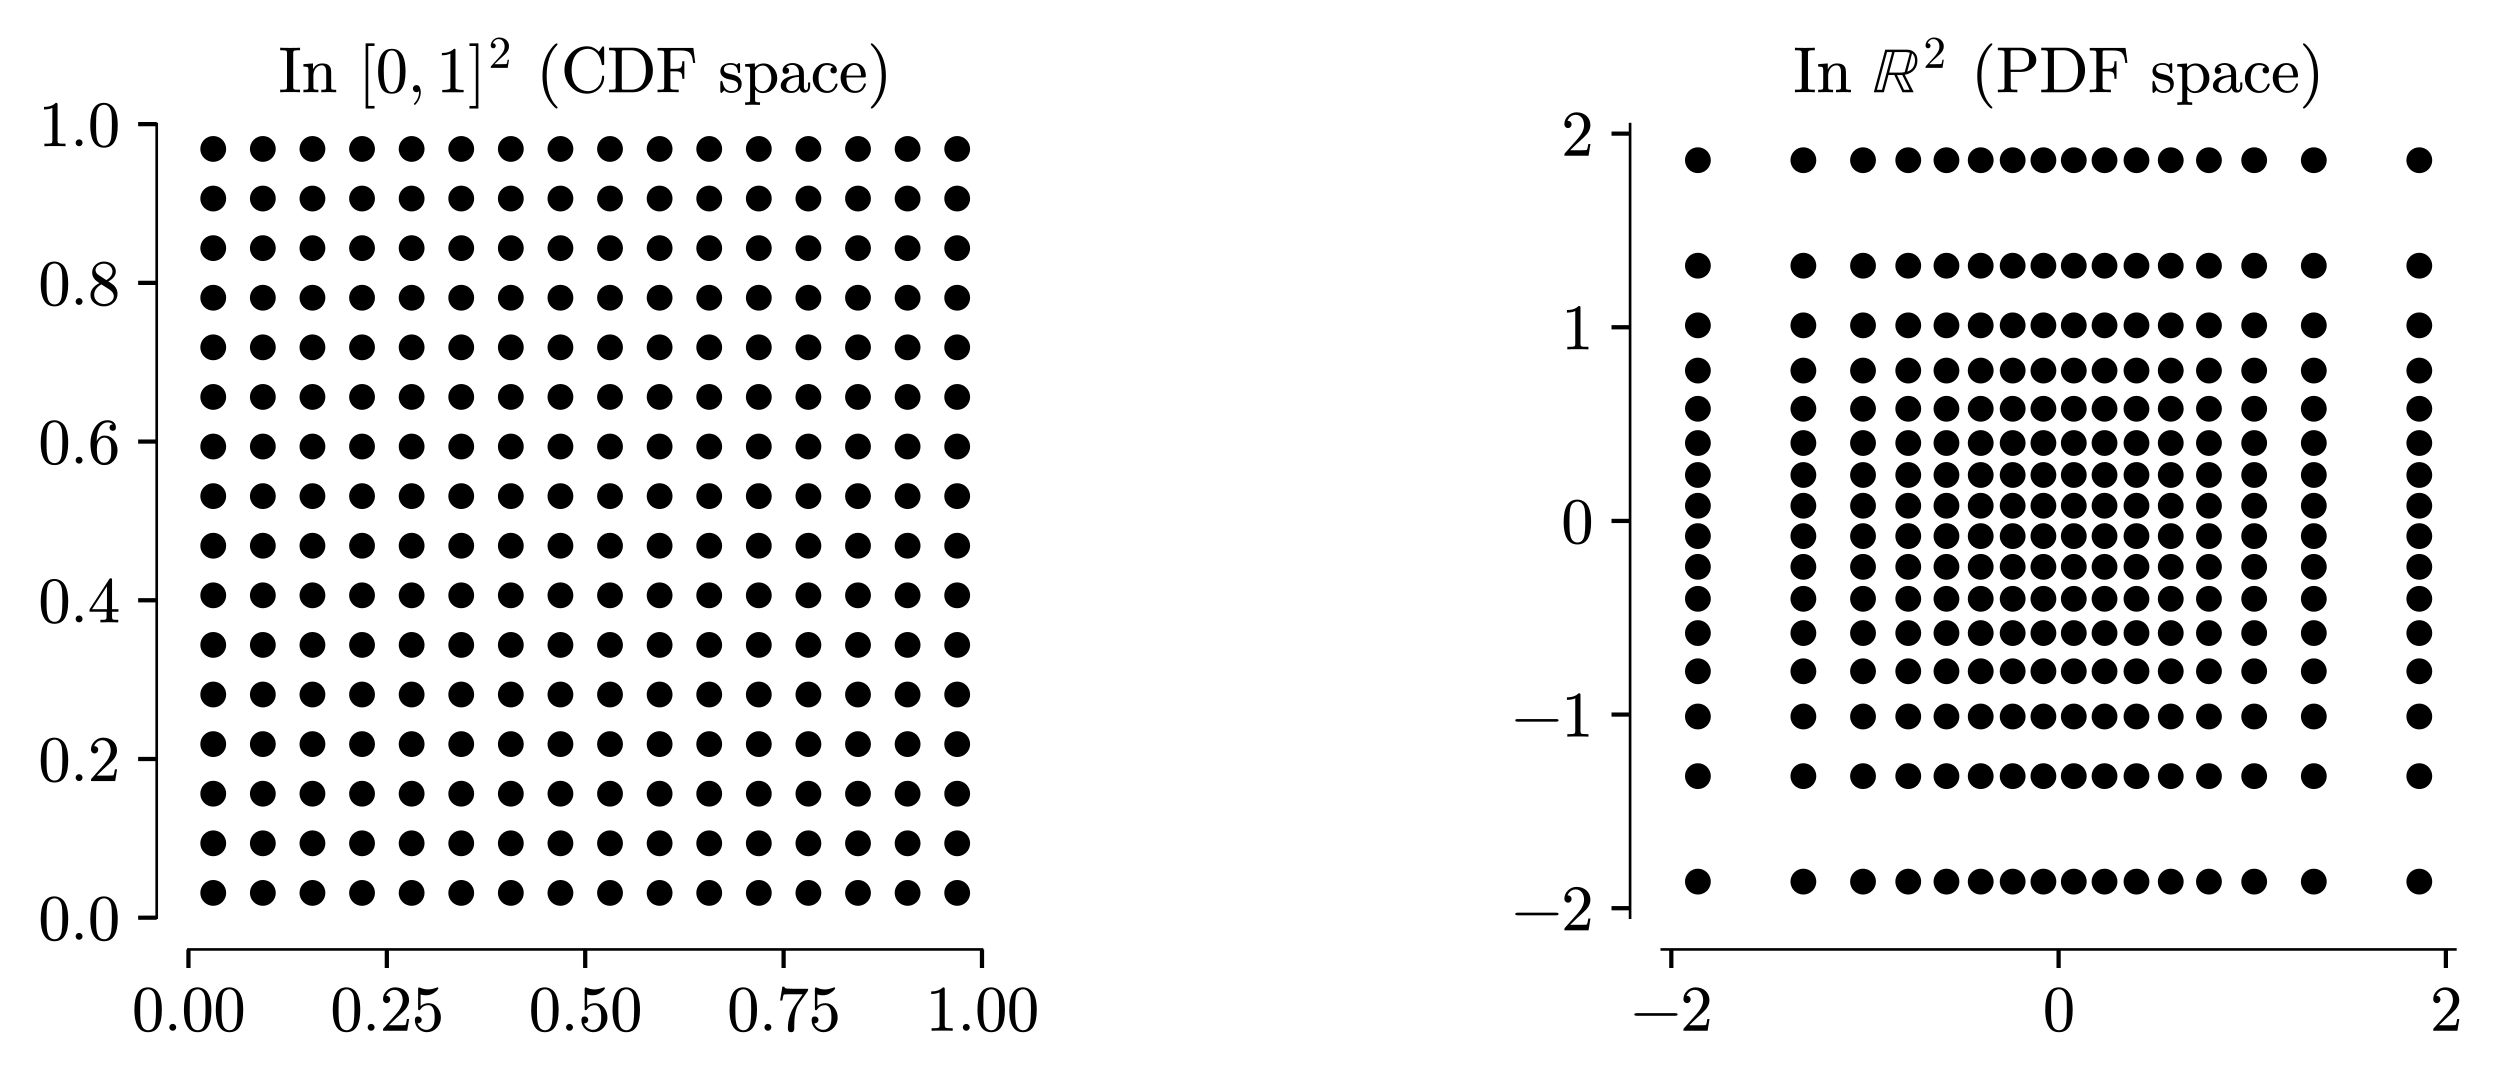 <?xml version="1.0" encoding="utf-8" standalone="no"?>
<!DOCTYPE svg PUBLIC "-//W3C//DTD SVG 1.1//EN"
  "http://www.w3.org/Graphics/SVG/1.1/DTD/svg11.dtd">
<svg xmlns:xlink="http://www.w3.org/1999/xlink" width="471.206pt" height="203.81pt" viewBox="0 0 471.206 203.81" xmlns="http://www.w3.org/2000/svg" version="1.1">
 <defs>
  <style type="text/css">*{stroke-linejoin: round; stroke-linecap: butt}</style>
 </defs>
 <g id="figure_1">
  <g id="patch_1">
   <path d="M 0 203.81 
L 471.206 203.81 
L 471.206 0 
L 0 0 
L 0 203.81 
z
" style="fill: none"/>
  </g>
  <g id="axes_1">
   <g id="patch_2">
    <path d="M 35.518 172.97 
L 185.088 172.97 
L 185.088 23.4 
L 35.518 23.4 
L 35.518 172.97 
z
" style="fill: none"/>
   </g>
   <g id="PathCollection_1">
    <defs>
     <path id="m39cbf5c0da" d="M 0 1.936 
C 0.514 1.936 1.006 1.732 1.369 1.369 
C 1.732 1.006 1.936 0.514 1.936 0 
C 1.936 -0.514 1.732 -1.006 1.369 -1.369 
C 1.006 -1.732 0.514 -1.936 0 -1.936 
C -0.514 -1.936 -1.006 -1.732 -1.369 -1.369 
C -1.732 -1.006 -1.936 -0.514 -1.936 0 
C -1.936 0.514 -1.732 1.006 -1.369 1.369 
C -1.006 1.732 -0.514 1.936 0 1.936 
z
" style="stroke: #000000"/>
    </defs>
    <g clip-path="url(#p19c53b88b5)">
     <use xlink:href="#m39cbf5c0da" x="40.192" y="168.296" style="stroke: #000000"/>
     <use xlink:href="#m39cbf5c0da" x="40.192" y="158.948" style="stroke: #000000"/>
     <use xlink:href="#m39cbf5c0da" x="40.192" y="149.599" style="stroke: #000000"/>
     <use xlink:href="#m39cbf5c0da" x="40.192" y="140.251" style="stroke: #000000"/>
     <use xlink:href="#m39cbf5c0da" x="40.192" y="130.903" style="stroke: #000000"/>
     <use xlink:href="#m39cbf5c0da" x="40.192" y="121.555" style="stroke: #000000"/>
     <use xlink:href="#m39cbf5c0da" x="40.192" y="112.207" style="stroke: #000000"/>
     <use xlink:href="#m39cbf5c0da" x="40.192" y="102.859" style="stroke: #000000"/>
     <use xlink:href="#m39cbf5c0da" x="40.192" y="93.511" style="stroke: #000000"/>
     <use xlink:href="#m39cbf5c0da" x="40.192" y="84.163" style="stroke: #000000"/>
     <use xlink:href="#m39cbf5c0da" x="40.192" y="74.815" style="stroke: #000000"/>
     <use xlink:href="#m39cbf5c0da" x="40.192" y="65.466" style="stroke: #000000"/>
     <use xlink:href="#m39cbf5c0da" x="40.192" y="56.118" style="stroke: #000000"/>
     <use xlink:href="#m39cbf5c0da" x="40.192" y="46.77" style="stroke: #000000"/>
     <use xlink:href="#m39cbf5c0da" x="40.192" y="37.422" style="stroke: #000000"/>
     <use xlink:href="#m39cbf5c0da" x="40.192" y="28.074" style="stroke: #000000"/>
     <use xlink:href="#m39cbf5c0da" x="49.541" y="168.296" style="stroke: #000000"/>
     <use xlink:href="#m39cbf5c0da" x="49.541" y="158.948" style="stroke: #000000"/>
     <use xlink:href="#m39cbf5c0da" x="49.541" y="149.599" style="stroke: #000000"/>
     <use xlink:href="#m39cbf5c0da" x="49.541" y="140.251" style="stroke: #000000"/>
     <use xlink:href="#m39cbf5c0da" x="49.541" y="130.903" style="stroke: #000000"/>
     <use xlink:href="#m39cbf5c0da" x="49.541" y="121.555" style="stroke: #000000"/>
     <use xlink:href="#m39cbf5c0da" x="49.541" y="112.207" style="stroke: #000000"/>
     <use xlink:href="#m39cbf5c0da" x="49.541" y="102.859" style="stroke: #000000"/>
     <use xlink:href="#m39cbf5c0da" x="49.541" y="93.511" style="stroke: #000000"/>
     <use xlink:href="#m39cbf5c0da" x="49.541" y="84.163" style="stroke: #000000"/>
     <use xlink:href="#m39cbf5c0da" x="49.541" y="74.815" style="stroke: #000000"/>
     <use xlink:href="#m39cbf5c0da" x="49.541" y="65.466" style="stroke: #000000"/>
     <use xlink:href="#m39cbf5c0da" x="49.541" y="56.118" style="stroke: #000000"/>
     <use xlink:href="#m39cbf5c0da" x="49.541" y="46.77" style="stroke: #000000"/>
     <use xlink:href="#m39cbf5c0da" x="49.541" y="37.422" style="stroke: #000000"/>
     <use xlink:href="#m39cbf5c0da" x="49.541" y="28.074" style="stroke: #000000"/>
     <use xlink:href="#m39cbf5c0da" x="58.889" y="168.296" style="stroke: #000000"/>
     <use xlink:href="#m39cbf5c0da" x="58.889" y="158.948" style="stroke: #000000"/>
     <use xlink:href="#m39cbf5c0da" x="58.889" y="149.599" style="stroke: #000000"/>
     <use xlink:href="#m39cbf5c0da" x="58.889" y="140.251" style="stroke: #000000"/>
     <use xlink:href="#m39cbf5c0da" x="58.889" y="130.903" style="stroke: #000000"/>
     <use xlink:href="#m39cbf5c0da" x="58.889" y="121.555" style="stroke: #000000"/>
     <use xlink:href="#m39cbf5c0da" x="58.889" y="112.207" style="stroke: #000000"/>
     <use xlink:href="#m39cbf5c0da" x="58.889" y="102.859" style="stroke: #000000"/>
     <use xlink:href="#m39cbf5c0da" x="58.889" y="93.511" style="stroke: #000000"/>
     <use xlink:href="#m39cbf5c0da" x="58.889" y="84.163" style="stroke: #000000"/>
     <use xlink:href="#m39cbf5c0da" x="58.889" y="74.815" style="stroke: #000000"/>
     <use xlink:href="#m39cbf5c0da" x="58.889" y="65.466" style="stroke: #000000"/>
     <use xlink:href="#m39cbf5c0da" x="58.889" y="56.118" style="stroke: #000000"/>
     <use xlink:href="#m39cbf5c0da" x="58.889" y="46.77" style="stroke: #000000"/>
     <use xlink:href="#m39cbf5c0da" x="58.889" y="37.422" style="stroke: #000000"/>
     <use xlink:href="#m39cbf5c0da" x="58.889" y="28.074" style="stroke: #000000"/>
     <use xlink:href="#m39cbf5c0da" x="68.237" y="168.296" style="stroke: #000000"/>
     <use xlink:href="#m39cbf5c0da" x="68.237" y="158.948" style="stroke: #000000"/>
     <use xlink:href="#m39cbf5c0da" x="68.237" y="149.599" style="stroke: #000000"/>
     <use xlink:href="#m39cbf5c0da" x="68.237" y="140.251" style="stroke: #000000"/>
     <use xlink:href="#m39cbf5c0da" x="68.237" y="130.903" style="stroke: #000000"/>
     <use xlink:href="#m39cbf5c0da" x="68.237" y="121.555" style="stroke: #000000"/>
     <use xlink:href="#m39cbf5c0da" x="68.237" y="112.207" style="stroke: #000000"/>
     <use xlink:href="#m39cbf5c0da" x="68.237" y="102.859" style="stroke: #000000"/>
     <use xlink:href="#m39cbf5c0da" x="68.237" y="93.511" style="stroke: #000000"/>
     <use xlink:href="#m39cbf5c0da" x="68.237" y="84.163" style="stroke: #000000"/>
     <use xlink:href="#m39cbf5c0da" x="68.237" y="74.815" style="stroke: #000000"/>
     <use xlink:href="#m39cbf5c0da" x="68.237" y="65.466" style="stroke: #000000"/>
     <use xlink:href="#m39cbf5c0da" x="68.237" y="56.118" style="stroke: #000000"/>
     <use xlink:href="#m39cbf5c0da" x="68.237" y="46.77" style="stroke: #000000"/>
     <use xlink:href="#m39cbf5c0da" x="68.237" y="37.422" style="stroke: #000000"/>
     <use xlink:href="#m39cbf5c0da" x="68.237" y="28.074" style="stroke: #000000"/>
     <use xlink:href="#m39cbf5c0da" x="77.585" y="168.296" style="stroke: #000000"/>
     <use xlink:href="#m39cbf5c0da" x="77.585" y="158.948" style="stroke: #000000"/>
     <use xlink:href="#m39cbf5c0da" x="77.585" y="149.599" style="stroke: #000000"/>
     <use xlink:href="#m39cbf5c0da" x="77.585" y="140.251" style="stroke: #000000"/>
     <use xlink:href="#m39cbf5c0da" x="77.585" y="130.903" style="stroke: #000000"/>
     <use xlink:href="#m39cbf5c0da" x="77.585" y="121.555" style="stroke: #000000"/>
     <use xlink:href="#m39cbf5c0da" x="77.585" y="112.207" style="stroke: #000000"/>
     <use xlink:href="#m39cbf5c0da" x="77.585" y="102.859" style="stroke: #000000"/>
     <use xlink:href="#m39cbf5c0da" x="77.585" y="93.511" style="stroke: #000000"/>
     <use xlink:href="#m39cbf5c0da" x="77.585" y="84.163" style="stroke: #000000"/>
     <use xlink:href="#m39cbf5c0da" x="77.585" y="74.815" style="stroke: #000000"/>
     <use xlink:href="#m39cbf5c0da" x="77.585" y="65.466" style="stroke: #000000"/>
     <use xlink:href="#m39cbf5c0da" x="77.585" y="56.118" style="stroke: #000000"/>
     <use xlink:href="#m39cbf5c0da" x="77.585" y="46.77" style="stroke: #000000"/>
     <use xlink:href="#m39cbf5c0da" x="77.585" y="37.422" style="stroke: #000000"/>
     <use xlink:href="#m39cbf5c0da" x="77.585" y="28.074" style="stroke: #000000"/>
     <use xlink:href="#m39cbf5c0da" x="86.933" y="168.296" style="stroke: #000000"/>
     <use xlink:href="#m39cbf5c0da" x="86.933" y="158.948" style="stroke: #000000"/>
     <use xlink:href="#m39cbf5c0da" x="86.933" y="149.599" style="stroke: #000000"/>
     <use xlink:href="#m39cbf5c0da" x="86.933" y="140.251" style="stroke: #000000"/>
     <use xlink:href="#m39cbf5c0da" x="86.933" y="130.903" style="stroke: #000000"/>
     <use xlink:href="#m39cbf5c0da" x="86.933" y="121.555" style="stroke: #000000"/>
     <use xlink:href="#m39cbf5c0da" x="86.933" y="112.207" style="stroke: #000000"/>
     <use xlink:href="#m39cbf5c0da" x="86.933" y="102.859" style="stroke: #000000"/>
     <use xlink:href="#m39cbf5c0da" x="86.933" y="93.511" style="stroke: #000000"/>
     <use xlink:href="#m39cbf5c0da" x="86.933" y="84.163" style="stroke: #000000"/>
     <use xlink:href="#m39cbf5c0da" x="86.933" y="74.815" style="stroke: #000000"/>
     <use xlink:href="#m39cbf5c0da" x="86.933" y="65.466" style="stroke: #000000"/>
     <use xlink:href="#m39cbf5c0da" x="86.933" y="56.118" style="stroke: #000000"/>
     <use xlink:href="#m39cbf5c0da" x="86.933" y="46.77" style="stroke: #000000"/>
     <use xlink:href="#m39cbf5c0da" x="86.933" y="37.422" style="stroke: #000000"/>
     <use xlink:href="#m39cbf5c0da" x="86.933" y="28.074" style="stroke: #000000"/>
     <use xlink:href="#m39cbf5c0da" x="96.281" y="168.296" style="stroke: #000000"/>
     <use xlink:href="#m39cbf5c0da" x="96.281" y="158.948" style="stroke: #000000"/>
     <use xlink:href="#m39cbf5c0da" x="96.281" y="149.599" style="stroke: #000000"/>
     <use xlink:href="#m39cbf5c0da" x="96.281" y="140.251" style="stroke: #000000"/>
     <use xlink:href="#m39cbf5c0da" x="96.281" y="130.903" style="stroke: #000000"/>
     <use xlink:href="#m39cbf5c0da" x="96.281" y="121.555" style="stroke: #000000"/>
     <use xlink:href="#m39cbf5c0da" x="96.281" y="112.207" style="stroke: #000000"/>
     <use xlink:href="#m39cbf5c0da" x="96.281" y="102.859" style="stroke: #000000"/>
     <use xlink:href="#m39cbf5c0da" x="96.281" y="93.511" style="stroke: #000000"/>
     <use xlink:href="#m39cbf5c0da" x="96.281" y="84.163" style="stroke: #000000"/>
     <use xlink:href="#m39cbf5c0da" x="96.281" y="74.815" style="stroke: #000000"/>
     <use xlink:href="#m39cbf5c0da" x="96.281" y="65.466" style="stroke: #000000"/>
     <use xlink:href="#m39cbf5c0da" x="96.281" y="56.118" style="stroke: #000000"/>
     <use xlink:href="#m39cbf5c0da" x="96.281" y="46.77" style="stroke: #000000"/>
     <use xlink:href="#m39cbf5c0da" x="96.281" y="37.422" style="stroke: #000000"/>
     <use xlink:href="#m39cbf5c0da" x="96.281" y="28.074" style="stroke: #000000"/>
     <use xlink:href="#m39cbf5c0da" x="105.629" y="168.296" style="stroke: #000000"/>
     <use xlink:href="#m39cbf5c0da" x="105.629" y="158.948" style="stroke: #000000"/>
     <use xlink:href="#m39cbf5c0da" x="105.629" y="149.599" style="stroke: #000000"/>
     <use xlink:href="#m39cbf5c0da" x="105.629" y="140.251" style="stroke: #000000"/>
     <use xlink:href="#m39cbf5c0da" x="105.629" y="130.903" style="stroke: #000000"/>
     <use xlink:href="#m39cbf5c0da" x="105.629" y="121.555" style="stroke: #000000"/>
     <use xlink:href="#m39cbf5c0da" x="105.629" y="112.207" style="stroke: #000000"/>
     <use xlink:href="#m39cbf5c0da" x="105.629" y="102.859" style="stroke: #000000"/>
     <use xlink:href="#m39cbf5c0da" x="105.629" y="93.511" style="stroke: #000000"/>
     <use xlink:href="#m39cbf5c0da" x="105.629" y="84.163" style="stroke: #000000"/>
     <use xlink:href="#m39cbf5c0da" x="105.629" y="74.815" style="stroke: #000000"/>
     <use xlink:href="#m39cbf5c0da" x="105.629" y="65.466" style="stroke: #000000"/>
     <use xlink:href="#m39cbf5c0da" x="105.629" y="56.118" style="stroke: #000000"/>
     <use xlink:href="#m39cbf5c0da" x="105.629" y="46.77" style="stroke: #000000"/>
     <use xlink:href="#m39cbf5c0da" x="105.629" y="37.422" style="stroke: #000000"/>
     <use xlink:href="#m39cbf5c0da" x="105.629" y="28.074" style="stroke: #000000"/>
     <use xlink:href="#m39cbf5c0da" x="114.977" y="168.296" style="stroke: #000000"/>
     <use xlink:href="#m39cbf5c0da" x="114.977" y="158.948" style="stroke: #000000"/>
     <use xlink:href="#m39cbf5c0da" x="114.977" y="149.599" style="stroke: #000000"/>
     <use xlink:href="#m39cbf5c0da" x="114.977" y="140.251" style="stroke: #000000"/>
     <use xlink:href="#m39cbf5c0da" x="114.977" y="130.903" style="stroke: #000000"/>
     <use xlink:href="#m39cbf5c0da" x="114.977" y="121.555" style="stroke: #000000"/>
     <use xlink:href="#m39cbf5c0da" x="114.977" y="112.207" style="stroke: #000000"/>
     <use xlink:href="#m39cbf5c0da" x="114.977" y="102.859" style="stroke: #000000"/>
     <use xlink:href="#m39cbf5c0da" x="114.977" y="93.511" style="stroke: #000000"/>
     <use xlink:href="#m39cbf5c0da" x="114.977" y="84.163" style="stroke: #000000"/>
     <use xlink:href="#m39cbf5c0da" x="114.977" y="74.815" style="stroke: #000000"/>
     <use xlink:href="#m39cbf5c0da" x="114.977" y="65.466" style="stroke: #000000"/>
     <use xlink:href="#m39cbf5c0da" x="114.977" y="56.118" style="stroke: #000000"/>
     <use xlink:href="#m39cbf5c0da" x="114.977" y="46.77" style="stroke: #000000"/>
     <use xlink:href="#m39cbf5c0da" x="114.977" y="37.422" style="stroke: #000000"/>
     <use xlink:href="#m39cbf5c0da" x="114.977" y="28.074" style="stroke: #000000"/>
     <use xlink:href="#m39cbf5c0da" x="124.325" y="168.296" style="stroke: #000000"/>
     <use xlink:href="#m39cbf5c0da" x="124.325" y="158.948" style="stroke: #000000"/>
     <use xlink:href="#m39cbf5c0da" x="124.325" y="149.599" style="stroke: #000000"/>
     <use xlink:href="#m39cbf5c0da" x="124.325" y="140.251" style="stroke: #000000"/>
     <use xlink:href="#m39cbf5c0da" x="124.325" y="130.903" style="stroke: #000000"/>
     <use xlink:href="#m39cbf5c0da" x="124.325" y="121.555" style="stroke: #000000"/>
     <use xlink:href="#m39cbf5c0da" x="124.325" y="112.207" style="stroke: #000000"/>
     <use xlink:href="#m39cbf5c0da" x="124.325" y="102.859" style="stroke: #000000"/>
     <use xlink:href="#m39cbf5c0da" x="124.325" y="93.511" style="stroke: #000000"/>
     <use xlink:href="#m39cbf5c0da" x="124.325" y="84.163" style="stroke: #000000"/>
     <use xlink:href="#m39cbf5c0da" x="124.325" y="74.815" style="stroke: #000000"/>
     <use xlink:href="#m39cbf5c0da" x="124.325" y="65.466" style="stroke: #000000"/>
     <use xlink:href="#m39cbf5c0da" x="124.325" y="56.118" style="stroke: #000000"/>
     <use xlink:href="#m39cbf5c0da" x="124.325" y="46.77" style="stroke: #000000"/>
     <use xlink:href="#m39cbf5c0da" x="124.325" y="37.422" style="stroke: #000000"/>
     <use xlink:href="#m39cbf5c0da" x="124.325" y="28.074" style="stroke: #000000"/>
     <use xlink:href="#m39cbf5c0da" x="133.674" y="168.296" style="stroke: #000000"/>
     <use xlink:href="#m39cbf5c0da" x="133.674" y="158.948" style="stroke: #000000"/>
     <use xlink:href="#m39cbf5c0da" x="133.674" y="149.599" style="stroke: #000000"/>
     <use xlink:href="#m39cbf5c0da" x="133.674" y="140.251" style="stroke: #000000"/>
     <use xlink:href="#m39cbf5c0da" x="133.674" y="130.903" style="stroke: #000000"/>
     <use xlink:href="#m39cbf5c0da" x="133.674" y="121.555" style="stroke: #000000"/>
     <use xlink:href="#m39cbf5c0da" x="133.674" y="112.207" style="stroke: #000000"/>
     <use xlink:href="#m39cbf5c0da" x="133.674" y="102.859" style="stroke: #000000"/>
     <use xlink:href="#m39cbf5c0da" x="133.674" y="93.511" style="stroke: #000000"/>
     <use xlink:href="#m39cbf5c0da" x="133.674" y="84.163" style="stroke: #000000"/>
     <use xlink:href="#m39cbf5c0da" x="133.674" y="74.815" style="stroke: #000000"/>
     <use xlink:href="#m39cbf5c0da" x="133.674" y="65.466" style="stroke: #000000"/>
     <use xlink:href="#m39cbf5c0da" x="133.674" y="56.118" style="stroke: #000000"/>
     <use xlink:href="#m39cbf5c0da" x="133.674" y="46.77" style="stroke: #000000"/>
     <use xlink:href="#m39cbf5c0da" x="133.674" y="37.422" style="stroke: #000000"/>
     <use xlink:href="#m39cbf5c0da" x="133.674" y="28.074" style="stroke: #000000"/>
     <use xlink:href="#m39cbf5c0da" x="143.022" y="168.296" style="stroke: #000000"/>
     <use xlink:href="#m39cbf5c0da" x="143.022" y="158.948" style="stroke: #000000"/>
     <use xlink:href="#m39cbf5c0da" x="143.022" y="149.599" style="stroke: #000000"/>
     <use xlink:href="#m39cbf5c0da" x="143.022" y="140.251" style="stroke: #000000"/>
     <use xlink:href="#m39cbf5c0da" x="143.022" y="130.903" style="stroke: #000000"/>
     <use xlink:href="#m39cbf5c0da" x="143.022" y="121.555" style="stroke: #000000"/>
     <use xlink:href="#m39cbf5c0da" x="143.022" y="112.207" style="stroke: #000000"/>
     <use xlink:href="#m39cbf5c0da" x="143.022" y="102.859" style="stroke: #000000"/>
     <use xlink:href="#m39cbf5c0da" x="143.022" y="93.511" style="stroke: #000000"/>
     <use xlink:href="#m39cbf5c0da" x="143.022" y="84.163" style="stroke: #000000"/>
     <use xlink:href="#m39cbf5c0da" x="143.022" y="74.815" style="stroke: #000000"/>
     <use xlink:href="#m39cbf5c0da" x="143.022" y="65.466" style="stroke: #000000"/>
     <use xlink:href="#m39cbf5c0da" x="143.022" y="56.118" style="stroke: #000000"/>
     <use xlink:href="#m39cbf5c0da" x="143.022" y="46.77" style="stroke: #000000"/>
     <use xlink:href="#m39cbf5c0da" x="143.022" y="37.422" style="stroke: #000000"/>
     <use xlink:href="#m39cbf5c0da" x="143.022" y="28.074" style="stroke: #000000"/>
     <use xlink:href="#m39cbf5c0da" x="152.37" y="168.296" style="stroke: #000000"/>
     <use xlink:href="#m39cbf5c0da" x="152.37" y="158.948" style="stroke: #000000"/>
     <use xlink:href="#m39cbf5c0da" x="152.37" y="149.599" style="stroke: #000000"/>
     <use xlink:href="#m39cbf5c0da" x="152.37" y="140.251" style="stroke: #000000"/>
     <use xlink:href="#m39cbf5c0da" x="152.37" y="130.903" style="stroke: #000000"/>
     <use xlink:href="#m39cbf5c0da" x="152.37" y="121.555" style="stroke: #000000"/>
     <use xlink:href="#m39cbf5c0da" x="152.37" y="112.207" style="stroke: #000000"/>
     <use xlink:href="#m39cbf5c0da" x="152.37" y="102.859" style="stroke: #000000"/>
     <use xlink:href="#m39cbf5c0da" x="152.37" y="93.511" style="stroke: #000000"/>
     <use xlink:href="#m39cbf5c0da" x="152.37" y="84.163" style="stroke: #000000"/>
     <use xlink:href="#m39cbf5c0da" x="152.37" y="74.815" style="stroke: #000000"/>
     <use xlink:href="#m39cbf5c0da" x="152.37" y="65.466" style="stroke: #000000"/>
     <use xlink:href="#m39cbf5c0da" x="152.37" y="56.118" style="stroke: #000000"/>
     <use xlink:href="#m39cbf5c0da" x="152.37" y="46.77" style="stroke: #000000"/>
     <use xlink:href="#m39cbf5c0da" x="152.37" y="37.422" style="stroke: #000000"/>
     <use xlink:href="#m39cbf5c0da" x="152.37" y="28.074" style="stroke: #000000"/>
     <use xlink:href="#m39cbf5c0da" x="161.718" y="168.296" style="stroke: #000000"/>
     <use xlink:href="#m39cbf5c0da" x="161.718" y="158.948" style="stroke: #000000"/>
     <use xlink:href="#m39cbf5c0da" x="161.718" y="149.599" style="stroke: #000000"/>
     <use xlink:href="#m39cbf5c0da" x="161.718" y="140.251" style="stroke: #000000"/>
     <use xlink:href="#m39cbf5c0da" x="161.718" y="130.903" style="stroke: #000000"/>
     <use xlink:href="#m39cbf5c0da" x="161.718" y="121.555" style="stroke: #000000"/>
     <use xlink:href="#m39cbf5c0da" x="161.718" y="112.207" style="stroke: #000000"/>
     <use xlink:href="#m39cbf5c0da" x="161.718" y="102.859" style="stroke: #000000"/>
     <use xlink:href="#m39cbf5c0da" x="161.718" y="93.511" style="stroke: #000000"/>
     <use xlink:href="#m39cbf5c0da" x="161.718" y="84.163" style="stroke: #000000"/>
     <use xlink:href="#m39cbf5c0da" x="161.718" y="74.815" style="stroke: #000000"/>
     <use xlink:href="#m39cbf5c0da" x="161.718" y="65.466" style="stroke: #000000"/>
     <use xlink:href="#m39cbf5c0da" x="161.718" y="56.118" style="stroke: #000000"/>
     <use xlink:href="#m39cbf5c0da" x="161.718" y="46.77" style="stroke: #000000"/>
     <use xlink:href="#m39cbf5c0da" x="161.718" y="37.422" style="stroke: #000000"/>
     <use xlink:href="#m39cbf5c0da" x="161.718" y="28.074" style="stroke: #000000"/>
     <use xlink:href="#m39cbf5c0da" x="171.066" y="168.296" style="stroke: #000000"/>
     <use xlink:href="#m39cbf5c0da" x="171.066" y="158.948" style="stroke: #000000"/>
     <use xlink:href="#m39cbf5c0da" x="171.066" y="149.599" style="stroke: #000000"/>
     <use xlink:href="#m39cbf5c0da" x="171.066" y="140.251" style="stroke: #000000"/>
     <use xlink:href="#m39cbf5c0da" x="171.066" y="130.903" style="stroke: #000000"/>
     <use xlink:href="#m39cbf5c0da" x="171.066" y="121.555" style="stroke: #000000"/>
     <use xlink:href="#m39cbf5c0da" x="171.066" y="112.207" style="stroke: #000000"/>
     <use xlink:href="#m39cbf5c0da" x="171.066" y="102.859" style="stroke: #000000"/>
     <use xlink:href="#m39cbf5c0da" x="171.066" y="93.511" style="stroke: #000000"/>
     <use xlink:href="#m39cbf5c0da" x="171.066" y="84.163" style="stroke: #000000"/>
     <use xlink:href="#m39cbf5c0da" x="171.066" y="74.815" style="stroke: #000000"/>
     <use xlink:href="#m39cbf5c0da" x="171.066" y="65.466" style="stroke: #000000"/>
     <use xlink:href="#m39cbf5c0da" x="171.066" y="56.118" style="stroke: #000000"/>
     <use xlink:href="#m39cbf5c0da" x="171.066" y="46.77" style="stroke: #000000"/>
     <use xlink:href="#m39cbf5c0da" x="171.066" y="37.422" style="stroke: #000000"/>
     <use xlink:href="#m39cbf5c0da" x="171.066" y="28.074" style="stroke: #000000"/>
     <use xlink:href="#m39cbf5c0da" x="180.414" y="168.296" style="stroke: #000000"/>
     <use xlink:href="#m39cbf5c0da" x="180.414" y="158.948" style="stroke: #000000"/>
     <use xlink:href="#m39cbf5c0da" x="180.414" y="149.599" style="stroke: #000000"/>
     <use xlink:href="#m39cbf5c0da" x="180.414" y="140.251" style="stroke: #000000"/>
     <use xlink:href="#m39cbf5c0da" x="180.414" y="130.903" style="stroke: #000000"/>
     <use xlink:href="#m39cbf5c0da" x="180.414" y="121.555" style="stroke: #000000"/>
     <use xlink:href="#m39cbf5c0da" x="180.414" y="112.207" style="stroke: #000000"/>
     <use xlink:href="#m39cbf5c0da" x="180.414" y="102.859" style="stroke: #000000"/>
     <use xlink:href="#m39cbf5c0da" x="180.414" y="93.511" style="stroke: #000000"/>
     <use xlink:href="#m39cbf5c0da" x="180.414" y="84.163" style="stroke: #000000"/>
     <use xlink:href="#m39cbf5c0da" x="180.414" y="74.815" style="stroke: #000000"/>
     <use xlink:href="#m39cbf5c0da" x="180.414" y="65.466" style="stroke: #000000"/>
     <use xlink:href="#m39cbf5c0da" x="180.414" y="56.118" style="stroke: #000000"/>
     <use xlink:href="#m39cbf5c0da" x="180.414" y="46.77" style="stroke: #000000"/>
     <use xlink:href="#m39cbf5c0da" x="180.414" y="37.422" style="stroke: #000000"/>
     <use xlink:href="#m39cbf5c0da" x="180.414" y="28.074" style="stroke: #000000"/>
    </g>
   </g>
   <g id="matplotlib.axis_1">
    <g id="xtick_1">
     <g id="line2d_1">
      <defs>
       <path id="m64d6ef1ae1" d="M 0 0 
L 0 3.5 
" style="stroke: #000000; stroke-width: 0.8"/>
      </defs>
      <g>
       <use xlink:href="#m64d6ef1ae1" x="35.518" y="178.952" style="stroke: #000000; stroke-width: 0.8"/>
      </g>
     </g>
     <g id="text_1">
      <!-- 0.00 -->
      <g transform="translate(24.851 194.281) scale(0.12 -0.12)">
       <defs>
        <path id="NewCM10-Book-30" d="M 1594 -141 
C 2496 -141 2944 589 2944 2048 
C 2944 3027 2739 3680 2336 4000 
C 2112 4173 1862 4262 1600 4262 
C 698 4262 250 3526 250 2048 
C 250 870 563 -141 1594 -141 
z
M 2310 3354 
C 2355 3130 2374 2720 2374 2125 
C 2374 1536 2349 1101 2304 819 
C 2221 307 1984 51 1594 51 
C 1446 51 1299 109 1165 218 
C 992 365 890 666 845 1126 
C 826 1286 819 1619 819 2125 
C 819 2682 838 3072 870 3283 
C 928 3635 1043 3859 1222 3955 
C 1363 4032 1485 4070 1594 4070 
C 2010 4070 2240 3731 2310 3354 
z
" transform="scale(0.016)"/>
        <path id="NewCM10-Book-2e" d="M 1229 339 
C 1229 525 1075 678 890 678 
C 704 678 550 525 550 339 
C 550 154 704 0 890 0 
C 1075 0 1229 154 1229 339 
z
" transform="scale(0.016)"/>
       </defs>
       <use xlink:href="#NewCM10-Book-30"/>
       <use xlink:href="#NewCM10-Book-2e" x="50"/>
       <use xlink:href="#NewCM10-Book-30" x="77.8"/>
       <use xlink:href="#NewCM10-Book-30" x="127.8"/>
      </g>
     </g>
    </g>
    <g id="xtick_2">
     <g id="line2d_2">
      <g>
       <use xlink:href="#m64d6ef1ae1" x="72.911" y="178.952" style="stroke: #000000; stroke-width: 0.8"/>
      </g>
     </g>
     <g id="text_2">
      <!-- 0.25 -->
      <g transform="translate(62.243 194.281) scale(0.12 -0.12)">
       <defs>
        <path id="NewCM10-Book-32" d="M 1517 4262 
C 1190 4262 915 4147 678 3917 
C 442 3686 320 3418 320 3091 
C 320 2874 480 2714 678 2714 
C 870 2714 1030 2880 1030 3072 
C 1030 3283 877 3430 672 3430 
C 653 3430 640 3430 627 3424 
C 749 3738 1030 4013 1434 4013 
C 1958 4013 2253 3558 2253 3008 
C 2253 2579 2035 2118 1600 1632 
L 397 275 
C 314 179 320 186 320 0 
L 2694 0 
L 2880 1152 
L 2669 1152 
C 2618 826 2573 640 2534 582 
C 2502 550 2310 538 1958 538 
L 890 538 
L 1510 1146 
C 1946 1555 2496 1997 2682 2336 
C 2810 2560 2874 2784 2874 3008 
C 2874 3763 2285 4262 1517 4262 
z
" transform="scale(0.016)"/>
        <path id="NewCM10-Book-35" d="M 755 2016 
C 787 2016 826 2042 858 2086 
C 1050 2374 1312 2515 1645 2515 
C 1869 2515 2042 2387 2157 2125 
C 2227 1952 2266 1690 2266 1338 
C 2266 934 2214 653 2118 486 
C 1958 224 1741 90 1466 90 
C 1037 90 698 397 582 730 
C 602 723 614 730 640 730 
C 832 730 992 877 992 1069 
C 992 1267 832 1402 640 1402 
C 416 1402 320 1280 320 1043 
C 320 403 838 -141 1478 -141 
C 1869 -141 2202 0 2470 282 
C 2739 563 2874 902 2874 1293 
C 2874 1664 2765 1984 2547 2259 
C 2310 2560 2016 2707 1658 2707 
C 1357 2707 1094 2611 883 2419 
L 883 3558 
C 1056 3507 1222 3482 1395 3482 
C 1690 3482 1946 3552 2163 3699 
C 2362 3821 2496 3942 2573 4058 
C 2611 4109 2630 4147 2630 4166 
C 2630 4230 2598 4262 2534 4262 
C 2182 4128 1882 4058 1638 4058 
C 1350 4058 1075 4115 813 4237 
C 781 4250 755 4256 730 4256 
C 672 4256 640 4198 640 4077 
L 640 2208 
C 640 2074 640 2016 755 2016 
z
" transform="scale(0.016)"/>
       </defs>
       <use xlink:href="#NewCM10-Book-30"/>
       <use xlink:href="#NewCM10-Book-2e" x="50"/>
       <use xlink:href="#NewCM10-Book-32" x="77.8"/>
       <use xlink:href="#NewCM10-Book-35" x="127.8"/>
      </g>
     </g>
    </g>
    <g id="xtick_3">
     <g id="line2d_3">
      <g>
       <use xlink:href="#m64d6ef1ae1" x="110.303" y="178.952" style="stroke: #000000; stroke-width: 0.8"/>
      </g>
     </g>
     <g id="text_3">
      <!-- 0.50 -->
      <g transform="translate(99.635 194.281) scale(0.12 -0.12)">
       <use xlink:href="#NewCM10-Book-30"/>
       <use xlink:href="#NewCM10-Book-2e" x="50"/>
       <use xlink:href="#NewCM10-Book-35" x="77.8"/>
       <use xlink:href="#NewCM10-Book-30" x="127.8"/>
      </g>
     </g>
    </g>
    <g id="xtick_4">
     <g id="line2d_4">
      <g>
       <use xlink:href="#m64d6ef1ae1" x="147.696" y="178.952" style="stroke: #000000; stroke-width: 0.8"/>
      </g>
     </g>
     <g id="text_4">
      <!-- 0.75 -->
      <g transform="translate(137.028 194.281) scale(0.12 -0.12)">
       <defs>
        <path id="NewCM10-Book-37" d="M 3040 3866 
C 3085 3923 3104 4006 3104 4122 
L 1555 4122 
C 1114 4122 864 4147 819 4205 
C 800 4224 781 4269 768 4326 
L 570 4326 
L 352 2970 
L 563 2970 
C 627 3328 678 3520 717 3552 
C 736 3571 934 3584 1312 3584 
L 2566 3584 
L 1888 2624 
C 1370 1888 1114 1094 1114 230 
C 1114 -19 1216 -141 1427 -141 
C 1638 -141 1741 -19 1741 230 
L 1741 557 
C 1741 1530 1894 2234 2195 2662 
L 3040 3866 
z
" transform="scale(0.016)"/>
       </defs>
       <use xlink:href="#NewCM10-Book-30"/>
       <use xlink:href="#NewCM10-Book-2e" x="50"/>
       <use xlink:href="#NewCM10-Book-37" x="77.8"/>
       <use xlink:href="#NewCM10-Book-35" x="127.8"/>
      </g>
     </g>
    </g>
    <g id="xtick_5">
     <g id="line2d_5">
      <g>
       <use xlink:href="#m64d6ef1ae1" x="185.088" y="178.952" style="stroke: #000000; stroke-width: 0.8"/>
      </g>
     </g>
     <g id="text_5">
      <!-- 1.00 -->
      <g transform="translate(174.42 194.281) scale(0.12 -0.12)">
       <defs>
        <path id="NewCM10-Book-31" d="M 1722 4262 
C 1459 3994 1075 3859 570 3859 
L 570 3610 
C 902 3610 1178 3661 1389 3763 
L 1389 525 
C 1389 410 1363 333 1306 301 
C 1248 269 1088 250 832 250 
L 608 250 
L 608 0 
C 768 13 1114 19 1645 19 
C 2176 19 2522 13 2682 0 
L 2682 250 
L 2458 250 
C 2195 250 2035 269 1984 301 
C 1933 333 1901 410 1901 525 
L 1901 4070 
C 1901 4224 1888 4262 1722 4262 
z
" transform="scale(0.016)"/>
       </defs>
       <use xlink:href="#NewCM10-Book-31"/>
       <use xlink:href="#NewCM10-Book-2e" x="50"/>
       <use xlink:href="#NewCM10-Book-30" x="77.8"/>
       <use xlink:href="#NewCM10-Book-30" x="127.8"/>
      </g>
     </g>
    </g>
   </g>
   <g id="matplotlib.axis_2">
    <g id="ytick_1">
     <g id="line2d_6">
      <defs>
       <path id="mf4ab665d6d" d="M 0 0 
L -3.5 0 
" style="stroke: #000000; stroke-width: 0.8"/>
      </defs>
      <g>
       <use xlink:href="#mf4ab665d6d" x="29.536" y="172.97" style="stroke: #000000; stroke-width: 0.8"/>
      </g>
     </g>
     <g id="text_6">
      <!-- 0.0 -->
      <g transform="translate(7.2 177.134) scale(0.12 -0.12)">
       <use xlink:href="#NewCM10-Book-30"/>
       <use xlink:href="#NewCM10-Book-2e" x="50"/>
       <use xlink:href="#NewCM10-Book-30" x="77.8"/>
      </g>
     </g>
    </g>
    <g id="ytick_2">
     <g id="line2d_7">
      <g>
       <use xlink:href="#mf4ab665d6d" x="29.536" y="143.056" style="stroke: #000000; stroke-width: 0.8"/>
      </g>
     </g>
     <g id="text_7">
      <!-- 0.2 -->
      <g transform="translate(7.2 147.22) scale(0.12 -0.12)">
       <use xlink:href="#NewCM10-Book-30"/>
       <use xlink:href="#NewCM10-Book-2e" x="50"/>
       <use xlink:href="#NewCM10-Book-32" x="77.8"/>
      </g>
     </g>
    </g>
    <g id="ytick_3">
     <g id="line2d_8">
      <g>
       <use xlink:href="#mf4ab665d6d" x="29.536" y="113.142" style="stroke: #000000; stroke-width: 0.8"/>
      </g>
     </g>
     <g id="text_8">
      <!-- 0.4 -->
      <g transform="translate(7.2 117.306) scale(0.12 -0.12)">
       <defs>
        <path id="NewCM10-Book-34" d="M 2259 4333 
C 2202 4333 2150 4301 2112 4243 
L 179 1274 
L 179 1043 
L 1850 1043 
L 1850 518 
C 1850 403 1824 326 1779 294 
C 1734 262 1613 250 1402 250 
L 1242 250 
L 1242 0 
C 1427 13 1722 19 2118 19 
C 2515 19 2810 13 2995 0 
L 2995 250 
L 2835 250 
C 2624 250 2502 262 2458 294 
C 2413 326 2387 403 2387 518 
L 2387 1043 
L 3014 1043 
L 3014 1293 
L 2387 1293 
L 2387 4224 
C 2387 4288 2342 4333 2259 4333 
z
M 1888 3539 
L 1888 1293 
L 429 1293 
L 1888 3539 
z
" transform="scale(0.016)"/>
       </defs>
       <use xlink:href="#NewCM10-Book-30"/>
       <use xlink:href="#NewCM10-Book-2e" x="50"/>
       <use xlink:href="#NewCM10-Book-34" x="77.8"/>
      </g>
     </g>
    </g>
    <g id="ytick_4">
     <g id="line2d_9">
      <g>
       <use xlink:href="#mf4ab665d6d" x="29.536" y="83.228" style="stroke: #000000; stroke-width: 0.8"/>
      </g>
     </g>
     <g id="text_9">
      <!-- 0.6 -->
      <g transform="translate(7.2 87.392) scale(0.12 -0.12)">
       <defs>
        <path id="NewCM10-Book-36" d="M 2451 3226 
C 2662 3226 2765 3334 2765 3552 
C 2765 4013 2419 4262 1946 4262 
C 1414 4262 992 4013 678 3507 
C 403 3072 269 2579 269 2022 
C 269 1210 416 640 717 301 
C 973 6 1267 -141 1606 -141 
C 1997 -141 2317 6 2566 301 
C 2803 582 2925 922 2925 1312 
C 2925 1702 2810 2035 2579 2310 
C 2336 2605 2022 2758 1645 2758 
C 1312 2758 1056 2573 883 2214 
L 883 2253 
C 883 2976 1062 3590 1446 3872 
C 1613 3994 1786 4051 1958 4051 
C 2189 4051 2355 3987 2464 3853 
C 2246 3853 2138 3731 2138 3539 
C 2138 3360 2272 3226 2451 3226 
z
M 2202 2176 
C 2272 2029 2310 1741 2310 1318 
C 2310 902 2278 627 2208 486 
C 2080 224 1882 90 1606 90 
C 1421 90 1280 154 1178 282 
C 1094 384 1037 474 1011 544 
C 934 742 896 1043 896 1453 
C 896 1632 922 1805 966 1965 
C 1050 2266 1286 2554 1638 2554 
C 1888 2554 2080 2426 2202 2176 
z
" transform="scale(0.016)"/>
       </defs>
       <use xlink:href="#NewCM10-Book-30"/>
       <use xlink:href="#NewCM10-Book-2e" x="50"/>
       <use xlink:href="#NewCM10-Book-36" x="77.8"/>
      </g>
     </g>
    </g>
    <g id="ytick_5">
     <g id="line2d_10">
      <g>
       <use xlink:href="#mf4ab665d6d" x="29.536" y="53.314" style="stroke: #000000; stroke-width: 0.8"/>
      </g>
     </g>
     <g id="text_10">
      <!-- 0.8 -->
      <g transform="translate(7.2 57.478) scale(0.12 -0.12)">
       <defs>
        <path id="NewCM10-Book-38" d="M 1600 4262 
C 1286 4262 1011 4160 781 3955 
C 550 3750 435 3494 435 3181 
C 435 2918 531 2682 723 2470 
C 768 2419 909 2310 1146 2144 
C 563 1843 269 1453 269 979 
C 269 640 410 365 685 154 
C 941 -45 1242 -141 1594 -141 
C 1952 -141 2266 -26 2528 205 
C 2790 435 2925 736 2925 1088 
C 2925 1382 2822 1645 2611 1882 
C 2534 1965 2336 2112 2022 2310 
C 2515 2573 2758 2906 2758 3296 
C 2758 3878 2202 4262 1600 4262 
z
M 2426 3296 
C 2426 2963 2227 2675 1830 2438 
L 1069 2938 
C 870 3066 768 3232 768 3430 
C 768 3814 1184 4051 1594 4051 
C 2035 4051 2426 3738 2426 3296 
z
M 1600 90 
C 1075 90 634 467 634 979 
C 634 1408 870 1754 1344 2016 
L 2099 1536 
C 2406 1338 2560 1114 2560 858 
C 2560 397 2080 90 1600 90 
z
" transform="scale(0.016)"/>
       </defs>
       <use xlink:href="#NewCM10-Book-30"/>
       <use xlink:href="#NewCM10-Book-2e" x="50"/>
       <use xlink:href="#NewCM10-Book-38" x="77.8"/>
      </g>
     </g>
    </g>
    <g id="ytick_6">
     <g id="line2d_11">
      <g>
       <use xlink:href="#mf4ab665d6d" x="29.536" y="23.4" style="stroke: #000000; stroke-width: 0.8"/>
      </g>
     </g>
     <g id="text_11">
      <!-- 1.0 -->
      <g transform="translate(7.2 27.564) scale(0.12 -0.12)">
       <use xlink:href="#NewCM10-Book-31"/>
       <use xlink:href="#NewCM10-Book-2e" x="50"/>
       <use xlink:href="#NewCM10-Book-30" x="77.8"/>
      </g>
     </g>
    </g>
   </g>
   <g id="patch_3">
    <path d="M 29.536 172.97 
L 29.536 23.4 
" style="fill: none; stroke: #000000; stroke-width: 0.5; stroke-linejoin: miter; stroke-linecap: square"/>
   </g>
   <g id="patch_4">
    <path d="M 35.518 178.952 
L 185.088 178.952 
" style="fill: none; stroke: #000000; stroke-width: 0.5; stroke-linejoin: miter; stroke-linecap: square"/>
   </g>
   <g id="text_12">
    <!-- In $[0,1]^2$ (CDF space) -->
    <g transform="translate(52.463 17.4) scale(0.12 -0.12)">
     <defs>
      <path id="NewCM10-Book-49" d="M 1152 19 
C 1645 19 1971 13 2131 0 
L 2131 250 
L 1946 250 
C 1715 250 1574 262 1530 294 
C 1485 326 1459 403 1459 518 
L 1459 3853 
C 1459 3968 1485 4038 1530 4070 
C 1574 4102 1715 4122 1946 4122 
L 2131 4122 
L 2131 4371 
C 1971 4358 1645 4352 1158 4352 
C 666 4352 339 4358 179 4371 
L 179 4122 
L 365 4122 
C 595 4122 736 4102 781 4070 
C 826 4038 851 3968 851 3853 
L 851 518 
C 851 403 826 326 781 294 
C 736 262 595 250 365 250 
L 179 250 
L 179 0 
C 339 13 666 19 1152 19 
z
" transform="scale(0.016)"/>
      <path id="NewCM10-Book-6e" d="M 2010 2643 
C 2298 2643 2445 2419 2445 1965 
L 2445 506 
C 2445 384 2426 307 2381 282 
C 2336 256 2195 243 1958 243 
L 1958 0 
L 2694 19 
L 3424 0 
L 3424 243 
C 3219 243 3085 250 3021 269 
C 2957 288 2931 333 2931 410 
L 2931 1606 
C 2931 1907 2925 2118 2906 2240 
C 2842 2630 2554 2829 2048 2829 
C 1645 2829 1344 2637 1146 2253 
L 1146 2829 
L 205 2758 
L 205 2515 
C 435 2515 576 2496 627 2458 
C 678 2419 698 2336 698 2189 
L 698 506 
C 698 384 672 307 627 282 
C 582 256 442 243 205 243 
L 205 0 
L 941 19 
L 1670 0 
L 1670 243 
C 1434 243 1299 256 1254 282 
C 1210 307 1184 384 1184 506 
L 1184 1658 
C 1184 2176 1510 2643 2010 2643 
z
" transform="scale(0.016)"/>
      <path id="NewCM10-Book-20" transform="scale(0.016)"/>
      <path id="Cmr10-5b" d="M 756 -1600 
L 756 4800 
L 1631 4800 
L 1631 4544 
L 1013 4544 
L 1013 -1344 
L 1631 -1344 
L 1631 -1600 
L 756 -1600 
z
" transform="scale(0.016)"/>
      <path id="Cmr10-30" d="M 1600 -141 
Q 816 -141 533 504 
Q 250 1150 250 2041 
Q 250 2597 351 3087 
Q 453 3578 754 3920 
Q 1056 4263 1600 4263 
Q 2022 4263 2290 4056 
Q 2559 3850 2700 3523 
Q 2841 3197 2892 2823 
Q 2944 2450 2944 2041 
Q 2944 1491 2842 1011 
Q 2741 531 2444 195 
Q 2147 -141 1600 -141 
z
M 1600 25 
Q 1956 25 2131 390 
Q 2306 756 2347 1200 
Q 2388 1644 2388 2144 
Q 2388 2625 2347 3031 
Q 2306 3438 2132 3767 
Q 1959 4097 1600 4097 
Q 1238 4097 1063 3765 
Q 888 3434 847 3029 
Q 806 2625 806 2144 
Q 806 1788 823 1472 
Q 841 1156 916 820 
Q 991 484 1158 254 
Q 1325 25 1600 25 
z
" transform="scale(0.016)"/>
      <path id="Cmmi10-3b" d="M 634 -1153 
Q 634 -1125 659 -1100 
Q 891 -878 1019 -587 
Q 1147 -297 1147 25 
L 1147 103 
Q 1044 0 891 0 
Q 744 0 641 103 
Q 538 206 538 353 
Q 538 503 641 603 
Q 744 703 891 703 
Q 1119 703 1216 492 
Q 1313 281 1313 25 
Q 1313 -331 1170 -651 
Q 1028 -972 769 -1228 
Q 744 -1241 728 -1241 
Q 697 -1241 665 -1212 
Q 634 -1184 634 -1153 
z
" transform="scale(0.016)"/>
      <path id="Cmr10-31" d="M 594 0 
L 594 225 
Q 1394 225 1394 428 
L 1394 3788 
Q 1063 3628 556 3628 
L 556 3853 
Q 1341 3853 1741 4263 
L 1831 4263 
Q 1853 4263 1873 4245 
Q 1894 4228 1894 4206 
L 1894 428 
Q 1894 225 2694 225 
L 2694 0 
L 594 0 
z
" transform="scale(0.016)"/>
      <path id="Cmr10-5d" d="M 141 -1600 
L 141 -1344 
L 763 -1344 
L 763 4544 
L 141 4544 
L 141 4800 
L 1019 4800 
L 1019 -1600 
L 141 -1600 
z
" transform="scale(0.016)"/>
      <path id="Cmr10-32" d="M 319 0 
L 319 172 
Q 319 188 331 206 
L 1325 1306 
Q 1550 1550 1690 1715 
Q 1831 1881 1968 2097 
Q 2106 2313 2186 2536 
Q 2266 2759 2266 3009 
Q 2266 3272 2169 3511 
Q 2072 3750 1880 3894 
Q 1688 4038 1416 4038 
Q 1138 4038 916 3870 
Q 694 3703 603 3438 
Q 628 3444 672 3444 
Q 816 3444 917 3347 
Q 1019 3250 1019 3097 
Q 1019 2950 917 2848 
Q 816 2747 672 2747 
Q 522 2747 420 2851 
Q 319 2956 319 3097 
Q 319 3338 409 3548 
Q 500 3759 670 3923 
Q 841 4088 1055 4175 
Q 1269 4263 1509 4263 
Q 1875 4263 2190 4108 
Q 2506 3953 2690 3670 
Q 2875 3388 2875 3009 
Q 2875 2731 2753 2481 
Q 2631 2231 2440 2026 
Q 2250 1822 1953 1562 
Q 1656 1303 1563 1216 
L 838 519 
L 1453 519 
Q 1906 519 2211 526 
Q 2516 534 2534 550 
Q 2609 631 2688 1141 
L 2875 1141 
L 2694 0 
L 319 0 
z
" transform="scale(0.016)"/>
      <path id="NewCM10-Book-28" d="M 2029 -1600 
C 2086 -1600 2118 -1568 2118 -1510 
C 2118 -1485 2080 -1434 2003 -1350 
C 1363 -691 1043 294 1043 1600 
C 1043 2906 1370 3898 2029 4582 
C 2086 4646 2118 4691 2118 4710 
C 2118 4768 2086 4800 2029 4800 
C 1920 4800 1722 4608 1427 4218 
C 896 3520 634 2650 634 1600 
C 634 525 902 -358 1446 -1043 
C 1734 -1414 1933 -1600 2029 -1600 
z
" transform="scale(0.016)"/>
      <path id="NewCM10-Book-43" d="M 4256 2835 
L 4256 4333 
C 4256 4454 4224 4512 4160 4512 
C 4115 4512 4077 4480 4038 4422 
L 3738 3981 
C 3546 4179 3341 4320 3117 4410 
C 2950 4480 2771 4512 2579 4512 
C 1958 4512 1427 4288 998 3827 
C 570 3366 358 2822 358 2189 
C 358 1555 570 1011 992 557 
C 1421 90 1952 -141 2579 -141 
C 3034 -141 3430 19 3763 339 
C 4096 659 4256 1043 4256 1498 
C 4256 1587 4218 1632 4147 1632 
C 4083 1632 4051 1606 4051 1549 
C 4051 1542 4051 1530 4045 1510 
C 4006 742 3456 109 2656 109 
C 2419 109 2182 173 1933 301 
C 1344 621 1062 1235 1062 2182 
C 1062 3078 1376 3770 1933 4070 
C 2182 4198 2419 4262 2650 4262 
C 3443 4262 3898 3539 4006 2784 
C 4013 2701 4058 2656 4128 2656 
C 4256 2656 4256 2707 4256 2835 
z
" transform="scale(0.016)"/>
      <path id="NewCM10-Book-44" d="M 2566 0 
C 3136 0 3603 218 3981 659 
C 4346 1075 4525 1574 4525 2150 
C 4525 2739 4346 3251 3994 3680 
C 3616 4141 3136 4371 2566 4371 
L 224 4371 
L 224 4122 
L 403 4122 
C 627 4122 762 4102 806 4070 
C 851 4038 877 3968 877 3853 
L 877 518 
C 877 403 851 326 806 294 
C 762 262 627 250 403 250 
L 224 250 
L 224 0 
L 2566 0 
z
M 2394 250 
L 1754 250 
C 1504 250 1472 243 1472 474 
L 1472 3898 
C 1472 4128 1504 4122 1754 4122 
L 2387 4122 
C 2861 4122 3238 3930 3520 3546 
C 3731 3245 3840 2784 3840 2150 
C 3840 1030 3418 250 2394 250 
z
" transform="scale(0.016)"/>
      <path id="NewCM10-Book-46" d="M 1760 4102 
L 2515 4102 
C 2970 4102 3264 4006 3411 3821 
C 3616 3571 3642 3334 3699 2880 
L 3910 2880 
L 3725 4352 
L 211 4352 
L 211 4102 
L 390 4102 
C 614 4102 749 4090 794 4058 
C 838 4026 864 3949 864 3834 
L 864 518 
C 864 403 838 326 794 294 
C 749 262 614 250 390 250 
L 211 250 
L 211 0 
C 378 13 704 19 1197 19 
C 1754 19 2112 13 2285 0 
L 2285 250 
L 2048 250 
C 1709 250 1523 282 1491 352 
C 1478 384 1472 442 1472 525 
L 1472 2054 
L 1990 2054 
C 2266 2054 2445 2003 2522 1907 
C 2598 1811 2637 1619 2637 1318 
L 2842 1318 
L 2842 3040 
L 2637 3040 
C 2637 2746 2598 2547 2522 2451 
C 2445 2355 2266 2304 1990 2304 
L 1472 2304 
L 1472 3878 
C 1472 4109 1510 4102 1760 4102 
z
" transform="scale(0.016)"/>
      <path id="NewCM10-Book-73" d="M 2304 832 
C 2304 1318 1971 1626 1312 1754 
C 1011 1811 813 1882 710 1952 
C 608 2022 563 2125 563 2246 
C 563 2547 787 2694 1235 2694 
C 1670 2694 1907 2451 1939 1958 
C 1946 1907 1978 1882 2042 1882 
C 2112 1882 2150 1939 2150 2054 
L 2150 2688 
C 2150 2810 2118 2867 2054 2867 
C 1984 2867 1888 2752 1824 2701 
C 1664 2810 1466 2867 1235 2867 
C 666 2867 211 2611 211 2067 
C 211 1850 301 1664 486 1517 
C 710 1331 922 1293 1325 1222 
C 1741 1139 1952 954 1952 666 
C 1952 301 1728 115 1274 115 
C 832 115 550 410 429 992 
C 410 1075 378 1120 320 1120 
C 250 1120 211 1056 211 934 
L 211 109 
C 211 -13 243 -70 307 -70 
C 326 -70 352 -51 403 -6 
C 518 96 474 77 589 192 
C 774 19 1005 -70 1274 -70 
C 1882 -70 2304 243 2304 832 
z
" transform="scale(0.016)"/>
      <path id="NewCM10-Book-70" d="M 1907 -83 
C 2304 -83 2643 58 2918 346 
C 3194 634 3334 973 3334 1376 
C 3334 1766 3206 2099 2957 2381 
C 2694 2682 2374 2829 1990 2829 
C 1664 2829 1382 2701 1139 2451 
L 1139 2829 
L 179 2758 
L 179 2515 
C 416 2515 557 2502 602 2470 
C 646 2438 672 2355 672 2221 
L 672 -736 
C 672 -858 646 -928 602 -954 
C 557 -979 416 -992 179 -992 
L 179 -1242 
L 909 -1222 
L 1645 -1242 
L 1645 -992 
C 1408 -992 1274 -979 1229 -954 
C 1184 -928 1158 -858 1158 -736 
L 1158 282 
C 1299 83 1574 -83 1907 -83 
z
M 1946 2618 
C 2208 2618 2413 2470 2573 2176 
C 2694 1926 2758 1664 2758 1376 
C 2758 1075 2688 800 2547 550 
C 2381 250 2157 102 1882 102 
C 1613 102 1402 230 1242 480 
C 1184 563 1158 646 1158 730 
L 1158 2131 
C 1344 2458 1606 2618 1946 2618 
z
" transform="scale(0.016)"/>
      <path id="NewCM10-Book-61" d="M 3091 582 
L 3091 960 
L 2886 960 
L 2886 582 
C 2886 333 2816 205 2682 205 
C 2554 205 2477 365 2477 493 
L 2477 1754 
C 2477 1978 2451 2144 2406 2259 
C 2253 2637 1811 2867 1363 2867 
C 870 2867 384 2592 384 2131 
C 384 1920 493 1811 704 1811 
C 915 1811 1018 1914 1018 2125 
C 1018 2310 922 2419 723 2438 
C 864 2598 1075 2682 1350 2682 
C 1747 2682 1990 2317 1990 1901 
L 1990 1690 
C 1491 1658 1114 1581 851 1459 
C 422 1261 205 986 205 621 
C 205 454 269 314 390 205 
C 595 19 877 -70 1235 -70 
C 1613 -70 1882 90 2048 416 
C 2093 173 2272 -38 2547 -38 
C 2886 -38 3091 230 3091 582 
z
M 1280 115 
C 986 115 742 333 742 627 
C 742 1222 1363 1478 1990 1510 
L 1990 902 
C 1990 474 1709 115 1280 115 
z
" transform="scale(0.016)"/>
      <path id="NewCM10-Book-63" d="M 1606 2662 
C 1875 2662 2080 2598 2221 2470 
C 2067 2451 1958 2310 1958 2163 
C 1958 1952 2061 1850 2272 1850 
C 2483 1850 2586 1958 2586 2170 
C 2586 2624 2093 2867 1600 2867 
C 1203 2867 877 2726 614 2432 
C 352 2138 218 1786 218 1382 
C 218 992 352 646 614 358 
C 877 70 1197 -70 1587 -70 
C 1907 -70 2157 19 2336 205 
C 2483 352 2579 499 2630 653 
C 2650 710 2656 749 2656 774 
C 2656 832 2618 858 2547 858 
C 2496 858 2464 832 2445 781 
C 2310 352 2048 134 1645 134 
C 1459 134 1280 218 1101 390 
C 890 589 787 922 787 1395 
C 787 2035 1030 2662 1606 2662 
z
" transform="scale(0.016)"/>
      <path id="NewCM10-Book-65" d="M 2656 1606 
C 2656 2342 2227 2867 1510 2867 
C 1126 2867 806 2720 544 2419 
C 301 2138 179 1798 179 1408 
C 179 1005 314 659 582 365 
C 851 70 1184 -70 1581 -70 
C 1946 -70 2227 58 2419 307 
C 2579 518 2656 672 2656 774 
C 2656 838 2618 870 2547 870 
C 2496 870 2464 838 2445 768 
C 2304 346 2029 134 1619 134 
C 1331 134 1107 269 934 544 
C 813 742 755 1043 749 1453 
L 2477 1453 
C 2618 1453 2656 1466 2656 1606 
z
M 2086 2234 
C 2157 2022 2189 1818 2189 1632 
L 755 1632 
C 774 2054 883 2342 1075 2490 
C 1235 2618 1376 2682 1510 2682 
C 1798 2682 1990 2534 2086 2234 
z
" transform="scale(0.016)"/>
      <path id="NewCM10-Book-29" d="M 1056 -1018 
C 1587 -320 1850 550 1850 1600 
C 1850 2675 1581 3558 1037 4243 
C 749 4614 550 4800 454 4800 
C 397 4800 365 4768 365 4710 
C 365 4691 403 4634 486 4544 
C 1120 3891 1440 2912 1440 1600 
C 1440 294 1114 -698 454 -1382 
C 397 -1446 365 -1491 365 -1510 
C 365 -1568 397 -1600 454 -1600 
C 563 -1600 762 -1408 1056 -1018 
z
" transform="scale(0.016)"/>
     </defs>
     <use xlink:href="#NewCM10-Book-49" transform="translate(0 0.109)"/>
     <use xlink:href="#NewCM10-Book-6e" transform="translate(36.1 0.109)"/>
     <use xlink:href="#NewCM10-Book-20" transform="translate(91.7 0.109)"/>
     <use xlink:href="#Cmr10-5b" transform="translate(125 0.109)"/>
     <use xlink:href="#Cmr10-30" transform="translate(152.686 0.109)"/>
     <use xlink:href="#Cmmi10-3b" transform="translate(202.686 0.109)"/>
     <use xlink:href="#Cmr10-31" transform="translate(247.93 0.109)"/>
     <use xlink:href="#Cmr10-5d" transform="translate(297.93 0.109)"/>
     <use xlink:href="#Cmr10-32" transform="translate(330.079 38.373) scale(0.7)"/>
     <use xlink:href="#NewCM10-Book-20" transform="translate(371.457 0.109)"/>
     <use xlink:href="#NewCM10-Book-28" transform="translate(404.757 0.109)"/>
     <use xlink:href="#NewCM10-Book-43" transform="translate(443.657 0.109)"/>
     <use xlink:href="#NewCM10-Book-44" transform="translate(515.857 0.109)"/>
     <use xlink:href="#NewCM10-Book-46" transform="translate(592.257 0.109)"/>
     <use xlink:href="#NewCM10-Book-20" transform="translate(657.557 0.109)"/>
     <use xlink:href="#NewCM10-Book-73" transform="translate(690.857 0.109)"/>
     <use xlink:href="#NewCM10-Book-70" transform="translate(730.257 0.109)"/>
     <use xlink:href="#NewCM10-Book-61" transform="translate(785.857 0.109)"/>
     <use xlink:href="#NewCM10-Book-63" transform="translate(835.857 0.109)"/>
     <use xlink:href="#NewCM10-Book-65" transform="translate(880.257 0.109)"/>
     <use xlink:href="#NewCM10-Book-29" transform="translate(924.657 0.109)"/>
    </g>
   </g>
  </g>
  <g id="axes_2">
   <g id="patch_5">
    <path d="M 313.225 172.97 
L 462.795 172.97 
L 462.795 23.4 
L 313.225 23.4 
L 313.225 172.97 
z
" style="fill: none"/>
   </g>
   <g id="PathCollection_2">
    <g clip-path="url(#paeb992ce3a)">
     <use xlink:href="#m39cbf5c0da" x="320.024" y="166.171" style="stroke: #000000"/>
     <use xlink:href="#m39cbf5c0da" x="320.024" y="146.29" style="stroke: #000000"/>
     <use xlink:href="#m39cbf5c0da" x="320.024" y="135.048" style="stroke: #000000"/>
     <use xlink:href="#m39cbf5c0da" x="320.024" y="126.523" style="stroke: #000000"/>
     <use xlink:href="#m39cbf5c0da" x="320.024" y="119.322" style="stroke: #000000"/>
     <use xlink:href="#m39cbf5c0da" x="320.024" y="112.866" style="stroke: #000000"/>
     <use xlink:href="#m39cbf5c0da" x="320.024" y="106.842" style="stroke: #000000"/>
     <use xlink:href="#m39cbf5c0da" x="320.024" y="101.047" style="stroke: #000000"/>
     <use xlink:href="#m39cbf5c0da" x="320.024" y="95.323" style="stroke: #000000"/>
     <use xlink:href="#m39cbf5c0da" x="320.024" y="89.527" style="stroke: #000000"/>
     <use xlink:href="#m39cbf5c0da" x="320.024" y="83.503" style="stroke: #000000"/>
     <use xlink:href="#m39cbf5c0da" x="320.024" y="77.048" style="stroke: #000000"/>
     <use xlink:href="#m39cbf5c0da" x="320.024" y="69.847" style="stroke: #000000"/>
     <use xlink:href="#m39cbf5c0da" x="320.024" y="61.322" style="stroke: #000000"/>
     <use xlink:href="#m39cbf5c0da" x="320.024" y="50.08" style="stroke: #000000"/>
     <use xlink:href="#m39cbf5c0da" x="320.024" y="30.199" style="stroke: #000000"/>
     <use xlink:href="#m39cbf5c0da" x="339.905" y="166.171" style="stroke: #000000"/>
     <use xlink:href="#m39cbf5c0da" x="339.905" y="146.29" style="stroke: #000000"/>
     <use xlink:href="#m39cbf5c0da" x="339.905" y="135.048" style="stroke: #000000"/>
     <use xlink:href="#m39cbf5c0da" x="339.905" y="126.523" style="stroke: #000000"/>
     <use xlink:href="#m39cbf5c0da" x="339.905" y="119.322" style="stroke: #000000"/>
     <use xlink:href="#m39cbf5c0da" x="339.905" y="112.866" style="stroke: #000000"/>
     <use xlink:href="#m39cbf5c0da" x="339.905" y="106.842" style="stroke: #000000"/>
     <use xlink:href="#m39cbf5c0da" x="339.905" y="101.047" style="stroke: #000000"/>
     <use xlink:href="#m39cbf5c0da" x="339.905" y="95.323" style="stroke: #000000"/>
     <use xlink:href="#m39cbf5c0da" x="339.905" y="89.527" style="stroke: #000000"/>
     <use xlink:href="#m39cbf5c0da" x="339.905" y="83.503" style="stroke: #000000"/>
     <use xlink:href="#m39cbf5c0da" x="339.905" y="77.048" style="stroke: #000000"/>
     <use xlink:href="#m39cbf5c0da" x="339.905" y="69.847" style="stroke: #000000"/>
     <use xlink:href="#m39cbf5c0da" x="339.905" y="61.322" style="stroke: #000000"/>
     <use xlink:href="#m39cbf5c0da" x="339.905" y="50.08" style="stroke: #000000"/>
     <use xlink:href="#m39cbf5c0da" x="339.905" y="30.199" style="stroke: #000000"/>
     <use xlink:href="#m39cbf5c0da" x="351.147" y="166.171" style="stroke: #000000"/>
     <use xlink:href="#m39cbf5c0da" x="351.147" y="146.29" style="stroke: #000000"/>
     <use xlink:href="#m39cbf5c0da" x="351.147" y="135.048" style="stroke: #000000"/>
     <use xlink:href="#m39cbf5c0da" x="351.147" y="126.523" style="stroke: #000000"/>
     <use xlink:href="#m39cbf5c0da" x="351.147" y="119.322" style="stroke: #000000"/>
     <use xlink:href="#m39cbf5c0da" x="351.147" y="112.866" style="stroke: #000000"/>
     <use xlink:href="#m39cbf5c0da" x="351.147" y="106.842" style="stroke: #000000"/>
     <use xlink:href="#m39cbf5c0da" x="351.147" y="101.047" style="stroke: #000000"/>
     <use xlink:href="#m39cbf5c0da" x="351.147" y="95.323" style="stroke: #000000"/>
     <use xlink:href="#m39cbf5c0da" x="351.147" y="89.527" style="stroke: #000000"/>
     <use xlink:href="#m39cbf5c0da" x="351.147" y="83.503" style="stroke: #000000"/>
     <use xlink:href="#m39cbf5c0da" x="351.147" y="77.048" style="stroke: #000000"/>
     <use xlink:href="#m39cbf5c0da" x="351.147" y="69.847" style="stroke: #000000"/>
     <use xlink:href="#m39cbf5c0da" x="351.147" y="61.322" style="stroke: #000000"/>
     <use xlink:href="#m39cbf5c0da" x="351.147" y="50.08" style="stroke: #000000"/>
     <use xlink:href="#m39cbf5c0da" x="351.147" y="30.199" style="stroke: #000000"/>
     <use xlink:href="#m39cbf5c0da" x="359.672" y="166.171" style="stroke: #000000"/>
     <use xlink:href="#m39cbf5c0da" x="359.672" y="146.29" style="stroke: #000000"/>
     <use xlink:href="#m39cbf5c0da" x="359.672" y="135.048" style="stroke: #000000"/>
     <use xlink:href="#m39cbf5c0da" x="359.672" y="126.523" style="stroke: #000000"/>
     <use xlink:href="#m39cbf5c0da" x="359.672" y="119.322" style="stroke: #000000"/>
     <use xlink:href="#m39cbf5c0da" x="359.672" y="112.866" style="stroke: #000000"/>
     <use xlink:href="#m39cbf5c0da" x="359.672" y="106.842" style="stroke: #000000"/>
     <use xlink:href="#m39cbf5c0da" x="359.672" y="101.047" style="stroke: #000000"/>
     <use xlink:href="#m39cbf5c0da" x="359.672" y="95.323" style="stroke: #000000"/>
     <use xlink:href="#m39cbf5c0da" x="359.672" y="89.527" style="stroke: #000000"/>
     <use xlink:href="#m39cbf5c0da" x="359.672" y="83.503" style="stroke: #000000"/>
     <use xlink:href="#m39cbf5c0da" x="359.672" y="77.048" style="stroke: #000000"/>
     <use xlink:href="#m39cbf5c0da" x="359.672" y="69.847" style="stroke: #000000"/>
     <use xlink:href="#m39cbf5c0da" x="359.672" y="61.322" style="stroke: #000000"/>
     <use xlink:href="#m39cbf5c0da" x="359.672" y="50.08" style="stroke: #000000"/>
     <use xlink:href="#m39cbf5c0da" x="359.672" y="30.199" style="stroke: #000000"/>
     <use xlink:href="#m39cbf5c0da" x="366.873" y="166.171" style="stroke: #000000"/>
     <use xlink:href="#m39cbf5c0da" x="366.873" y="146.29" style="stroke: #000000"/>
     <use xlink:href="#m39cbf5c0da" x="366.873" y="135.048" style="stroke: #000000"/>
     <use xlink:href="#m39cbf5c0da" x="366.873" y="126.523" style="stroke: #000000"/>
     <use xlink:href="#m39cbf5c0da" x="366.873" y="119.322" style="stroke: #000000"/>
     <use xlink:href="#m39cbf5c0da" x="366.873" y="112.866" style="stroke: #000000"/>
     <use xlink:href="#m39cbf5c0da" x="366.873" y="106.842" style="stroke: #000000"/>
     <use xlink:href="#m39cbf5c0da" x="366.873" y="101.047" style="stroke: #000000"/>
     <use xlink:href="#m39cbf5c0da" x="366.873" y="95.323" style="stroke: #000000"/>
     <use xlink:href="#m39cbf5c0da" x="366.873" y="89.527" style="stroke: #000000"/>
     <use xlink:href="#m39cbf5c0da" x="366.873" y="83.503" style="stroke: #000000"/>
     <use xlink:href="#m39cbf5c0da" x="366.873" y="77.048" style="stroke: #000000"/>
     <use xlink:href="#m39cbf5c0da" x="366.873" y="69.847" style="stroke: #000000"/>
     <use xlink:href="#m39cbf5c0da" x="366.873" y="61.322" style="stroke: #000000"/>
     <use xlink:href="#m39cbf5c0da" x="366.873" y="50.08" style="stroke: #000000"/>
     <use xlink:href="#m39cbf5c0da" x="366.873" y="30.199" style="stroke: #000000"/>
     <use xlink:href="#m39cbf5c0da" x="373.329" y="166.171" style="stroke: #000000"/>
     <use xlink:href="#m39cbf5c0da" x="373.329" y="146.29" style="stroke: #000000"/>
     <use xlink:href="#m39cbf5c0da" x="373.329" y="135.048" style="stroke: #000000"/>
     <use xlink:href="#m39cbf5c0da" x="373.329" y="126.523" style="stroke: #000000"/>
     <use xlink:href="#m39cbf5c0da" x="373.329" y="119.322" style="stroke: #000000"/>
     <use xlink:href="#m39cbf5c0da" x="373.329" y="112.866" style="stroke: #000000"/>
     <use xlink:href="#m39cbf5c0da" x="373.329" y="106.842" style="stroke: #000000"/>
     <use xlink:href="#m39cbf5c0da" x="373.329" y="101.047" style="stroke: #000000"/>
     <use xlink:href="#m39cbf5c0da" x="373.329" y="95.323" style="stroke: #000000"/>
     <use xlink:href="#m39cbf5c0da" x="373.329" y="89.527" style="stroke: #000000"/>
     <use xlink:href="#m39cbf5c0da" x="373.329" y="83.503" style="stroke: #000000"/>
     <use xlink:href="#m39cbf5c0da" x="373.329" y="77.048" style="stroke: #000000"/>
     <use xlink:href="#m39cbf5c0da" x="373.329" y="69.847" style="stroke: #000000"/>
     <use xlink:href="#m39cbf5c0da" x="373.329" y="61.322" style="stroke: #000000"/>
     <use xlink:href="#m39cbf5c0da" x="373.329" y="50.08" style="stroke: #000000"/>
     <use xlink:href="#m39cbf5c0da" x="373.329" y="30.199" style="stroke: #000000"/>
     <use xlink:href="#m39cbf5c0da" x="379.352" y="166.171" style="stroke: #000000"/>
     <use xlink:href="#m39cbf5c0da" x="379.352" y="146.29" style="stroke: #000000"/>
     <use xlink:href="#m39cbf5c0da" x="379.352" y="135.048" style="stroke: #000000"/>
     <use xlink:href="#m39cbf5c0da" x="379.352" y="126.523" style="stroke: #000000"/>
     <use xlink:href="#m39cbf5c0da" x="379.352" y="119.322" style="stroke: #000000"/>
     <use xlink:href="#m39cbf5c0da" x="379.352" y="112.866" style="stroke: #000000"/>
     <use xlink:href="#m39cbf5c0da" x="379.352" y="106.842" style="stroke: #000000"/>
     <use xlink:href="#m39cbf5c0da" x="379.352" y="101.047" style="stroke: #000000"/>
     <use xlink:href="#m39cbf5c0da" x="379.352" y="95.323" style="stroke: #000000"/>
     <use xlink:href="#m39cbf5c0da" x="379.352" y="89.527" style="stroke: #000000"/>
     <use xlink:href="#m39cbf5c0da" x="379.352" y="83.503" style="stroke: #000000"/>
     <use xlink:href="#m39cbf5c0da" x="379.352" y="77.048" style="stroke: #000000"/>
     <use xlink:href="#m39cbf5c0da" x="379.352" y="69.847" style="stroke: #000000"/>
     <use xlink:href="#m39cbf5c0da" x="379.352" y="61.322" style="stroke: #000000"/>
     <use xlink:href="#m39cbf5c0da" x="379.352" y="50.08" style="stroke: #000000"/>
     <use xlink:href="#m39cbf5c0da" x="379.352" y="30.199" style="stroke: #000000"/>
     <use xlink:href="#m39cbf5c0da" x="385.148" y="166.171" style="stroke: #000000"/>
     <use xlink:href="#m39cbf5c0da" x="385.148" y="146.29" style="stroke: #000000"/>
     <use xlink:href="#m39cbf5c0da" x="385.148" y="135.048" style="stroke: #000000"/>
     <use xlink:href="#m39cbf5c0da" x="385.148" y="126.523" style="stroke: #000000"/>
     <use xlink:href="#m39cbf5c0da" x="385.148" y="119.322" style="stroke: #000000"/>
     <use xlink:href="#m39cbf5c0da" x="385.148" y="112.866" style="stroke: #000000"/>
     <use xlink:href="#m39cbf5c0da" x="385.148" y="106.842" style="stroke: #000000"/>
     <use xlink:href="#m39cbf5c0da" x="385.148" y="101.047" style="stroke: #000000"/>
     <use xlink:href="#m39cbf5c0da" x="385.148" y="95.323" style="stroke: #000000"/>
     <use xlink:href="#m39cbf5c0da" x="385.148" y="89.527" style="stroke: #000000"/>
     <use xlink:href="#m39cbf5c0da" x="385.148" y="83.503" style="stroke: #000000"/>
     <use xlink:href="#m39cbf5c0da" x="385.148" y="77.048" style="stroke: #000000"/>
     <use xlink:href="#m39cbf5c0da" x="385.148" y="69.847" style="stroke: #000000"/>
     <use xlink:href="#m39cbf5c0da" x="385.148" y="61.322" style="stroke: #000000"/>
     <use xlink:href="#m39cbf5c0da" x="385.148" y="50.08" style="stroke: #000000"/>
     <use xlink:href="#m39cbf5c0da" x="385.148" y="30.199" style="stroke: #000000"/>
     <use xlink:href="#m39cbf5c0da" x="390.872" y="166.171" style="stroke: #000000"/>
     <use xlink:href="#m39cbf5c0da" x="390.872" y="146.29" style="stroke: #000000"/>
     <use xlink:href="#m39cbf5c0da" x="390.872" y="135.048" style="stroke: #000000"/>
     <use xlink:href="#m39cbf5c0da" x="390.872" y="126.523" style="stroke: #000000"/>
     <use xlink:href="#m39cbf5c0da" x="390.872" y="119.322" style="stroke: #000000"/>
     <use xlink:href="#m39cbf5c0da" x="390.872" y="112.866" style="stroke: #000000"/>
     <use xlink:href="#m39cbf5c0da" x="390.872" y="106.842" style="stroke: #000000"/>
     <use xlink:href="#m39cbf5c0da" x="390.872" y="101.047" style="stroke: #000000"/>
     <use xlink:href="#m39cbf5c0da" x="390.872" y="95.323" style="stroke: #000000"/>
     <use xlink:href="#m39cbf5c0da" x="390.872" y="89.527" style="stroke: #000000"/>
     <use xlink:href="#m39cbf5c0da" x="390.872" y="83.503" style="stroke: #000000"/>
     <use xlink:href="#m39cbf5c0da" x="390.872" y="77.048" style="stroke: #000000"/>
     <use xlink:href="#m39cbf5c0da" x="390.872" y="69.847" style="stroke: #000000"/>
     <use xlink:href="#m39cbf5c0da" x="390.872" y="61.322" style="stroke: #000000"/>
     <use xlink:href="#m39cbf5c0da" x="390.872" y="50.08" style="stroke: #000000"/>
     <use xlink:href="#m39cbf5c0da" x="390.872" y="30.199" style="stroke: #000000"/>
     <use xlink:href="#m39cbf5c0da" x="396.667" y="166.171" style="stroke: #000000"/>
     <use xlink:href="#m39cbf5c0da" x="396.667" y="146.29" style="stroke: #000000"/>
     <use xlink:href="#m39cbf5c0da" x="396.667" y="135.048" style="stroke: #000000"/>
     <use xlink:href="#m39cbf5c0da" x="396.667" y="126.523" style="stroke: #000000"/>
     <use xlink:href="#m39cbf5c0da" x="396.667" y="119.322" style="stroke: #000000"/>
     <use xlink:href="#m39cbf5c0da" x="396.667" y="112.866" style="stroke: #000000"/>
     <use xlink:href="#m39cbf5c0da" x="396.667" y="106.842" style="stroke: #000000"/>
     <use xlink:href="#m39cbf5c0da" x="396.667" y="101.047" style="stroke: #000000"/>
     <use xlink:href="#m39cbf5c0da" x="396.667" y="95.323" style="stroke: #000000"/>
     <use xlink:href="#m39cbf5c0da" x="396.667" y="89.527" style="stroke: #000000"/>
     <use xlink:href="#m39cbf5c0da" x="396.667" y="83.503" style="stroke: #000000"/>
     <use xlink:href="#m39cbf5c0da" x="396.667" y="77.048" style="stroke: #000000"/>
     <use xlink:href="#m39cbf5c0da" x="396.667" y="69.847" style="stroke: #000000"/>
     <use xlink:href="#m39cbf5c0da" x="396.667" y="61.322" style="stroke: #000000"/>
     <use xlink:href="#m39cbf5c0da" x="396.667" y="50.08" style="stroke: #000000"/>
     <use xlink:href="#m39cbf5c0da" x="396.667" y="30.199" style="stroke: #000000"/>
     <use xlink:href="#m39cbf5c0da" x="402.691" y="166.171" style="stroke: #000000"/>
     <use xlink:href="#m39cbf5c0da" x="402.691" y="146.29" style="stroke: #000000"/>
     <use xlink:href="#m39cbf5c0da" x="402.691" y="135.048" style="stroke: #000000"/>
     <use xlink:href="#m39cbf5c0da" x="402.691" y="126.523" style="stroke: #000000"/>
     <use xlink:href="#m39cbf5c0da" x="402.691" y="119.322" style="stroke: #000000"/>
     <use xlink:href="#m39cbf5c0da" x="402.691" y="112.866" style="stroke: #000000"/>
     <use xlink:href="#m39cbf5c0da" x="402.691" y="106.842" style="stroke: #000000"/>
     <use xlink:href="#m39cbf5c0da" x="402.691" y="101.047" style="stroke: #000000"/>
     <use xlink:href="#m39cbf5c0da" x="402.691" y="95.323" style="stroke: #000000"/>
     <use xlink:href="#m39cbf5c0da" x="402.691" y="89.527" style="stroke: #000000"/>
     <use xlink:href="#m39cbf5c0da" x="402.691" y="83.503" style="stroke: #000000"/>
     <use xlink:href="#m39cbf5c0da" x="402.691" y="77.048" style="stroke: #000000"/>
     <use xlink:href="#m39cbf5c0da" x="402.691" y="69.847" style="stroke: #000000"/>
     <use xlink:href="#m39cbf5c0da" x="402.691" y="61.322" style="stroke: #000000"/>
     <use xlink:href="#m39cbf5c0da" x="402.691" y="50.08" style="stroke: #000000"/>
     <use xlink:href="#m39cbf5c0da" x="402.691" y="30.199" style="stroke: #000000"/>
     <use xlink:href="#m39cbf5c0da" x="409.147" y="166.171" style="stroke: #000000"/>
     <use xlink:href="#m39cbf5c0da" x="409.147" y="146.29" style="stroke: #000000"/>
     <use xlink:href="#m39cbf5c0da" x="409.147" y="135.048" style="stroke: #000000"/>
     <use xlink:href="#m39cbf5c0da" x="409.147" y="126.523" style="stroke: #000000"/>
     <use xlink:href="#m39cbf5c0da" x="409.147" y="119.322" style="stroke: #000000"/>
     <use xlink:href="#m39cbf5c0da" x="409.147" y="112.866" style="stroke: #000000"/>
     <use xlink:href="#m39cbf5c0da" x="409.147" y="106.842" style="stroke: #000000"/>
     <use xlink:href="#m39cbf5c0da" x="409.147" y="101.047" style="stroke: #000000"/>
     <use xlink:href="#m39cbf5c0da" x="409.147" y="95.323" style="stroke: #000000"/>
     <use xlink:href="#m39cbf5c0da" x="409.147" y="89.527" style="stroke: #000000"/>
     <use xlink:href="#m39cbf5c0da" x="409.147" y="83.503" style="stroke: #000000"/>
     <use xlink:href="#m39cbf5c0da" x="409.147" y="77.048" style="stroke: #000000"/>
     <use xlink:href="#m39cbf5c0da" x="409.147" y="69.847" style="stroke: #000000"/>
     <use xlink:href="#m39cbf5c0da" x="409.147" y="61.322" style="stroke: #000000"/>
     <use xlink:href="#m39cbf5c0da" x="409.147" y="50.08" style="stroke: #000000"/>
     <use xlink:href="#m39cbf5c0da" x="409.147" y="30.199" style="stroke: #000000"/>
     <use xlink:href="#m39cbf5c0da" x="416.348" y="166.171" style="stroke: #000000"/>
     <use xlink:href="#m39cbf5c0da" x="416.348" y="146.29" style="stroke: #000000"/>
     <use xlink:href="#m39cbf5c0da" x="416.348" y="135.048" style="stroke: #000000"/>
     <use xlink:href="#m39cbf5c0da" x="416.348" y="126.523" style="stroke: #000000"/>
     <use xlink:href="#m39cbf5c0da" x="416.348" y="119.322" style="stroke: #000000"/>
     <use xlink:href="#m39cbf5c0da" x="416.348" y="112.866" style="stroke: #000000"/>
     <use xlink:href="#m39cbf5c0da" x="416.348" y="106.842" style="stroke: #000000"/>
     <use xlink:href="#m39cbf5c0da" x="416.348" y="101.047" style="stroke: #000000"/>
     <use xlink:href="#m39cbf5c0da" x="416.348" y="95.323" style="stroke: #000000"/>
     <use xlink:href="#m39cbf5c0da" x="416.348" y="89.527" style="stroke: #000000"/>
     <use xlink:href="#m39cbf5c0da" x="416.348" y="83.503" style="stroke: #000000"/>
     <use xlink:href="#m39cbf5c0da" x="416.348" y="77.048" style="stroke: #000000"/>
     <use xlink:href="#m39cbf5c0da" x="416.348" y="69.847" style="stroke: #000000"/>
     <use xlink:href="#m39cbf5c0da" x="416.348" y="61.322" style="stroke: #000000"/>
     <use xlink:href="#m39cbf5c0da" x="416.348" y="50.08" style="stroke: #000000"/>
     <use xlink:href="#m39cbf5c0da" x="416.348" y="30.199" style="stroke: #000000"/>
     <use xlink:href="#m39cbf5c0da" x="424.873" y="166.171" style="stroke: #000000"/>
     <use xlink:href="#m39cbf5c0da" x="424.873" y="146.29" style="stroke: #000000"/>
     <use xlink:href="#m39cbf5c0da" x="424.873" y="135.048" style="stroke: #000000"/>
     <use xlink:href="#m39cbf5c0da" x="424.873" y="126.523" style="stroke: #000000"/>
     <use xlink:href="#m39cbf5c0da" x="424.873" y="119.322" style="stroke: #000000"/>
     <use xlink:href="#m39cbf5c0da" x="424.873" y="112.866" style="stroke: #000000"/>
     <use xlink:href="#m39cbf5c0da" x="424.873" y="106.842" style="stroke: #000000"/>
     <use xlink:href="#m39cbf5c0da" x="424.873" y="101.047" style="stroke: #000000"/>
     <use xlink:href="#m39cbf5c0da" x="424.873" y="95.323" style="stroke: #000000"/>
     <use xlink:href="#m39cbf5c0da" x="424.873" y="89.527" style="stroke: #000000"/>
     <use xlink:href="#m39cbf5c0da" x="424.873" y="83.503" style="stroke: #000000"/>
     <use xlink:href="#m39cbf5c0da" x="424.873" y="77.048" style="stroke: #000000"/>
     <use xlink:href="#m39cbf5c0da" x="424.873" y="69.847" style="stroke: #000000"/>
     <use xlink:href="#m39cbf5c0da" x="424.873" y="61.322" style="stroke: #000000"/>
     <use xlink:href="#m39cbf5c0da" x="424.873" y="50.08" style="stroke: #000000"/>
     <use xlink:href="#m39cbf5c0da" x="424.873" y="30.199" style="stroke: #000000"/>
     <use xlink:href="#m39cbf5c0da" x="436.115" y="166.171" style="stroke: #000000"/>
     <use xlink:href="#m39cbf5c0da" x="436.115" y="146.29" style="stroke: #000000"/>
     <use xlink:href="#m39cbf5c0da" x="436.115" y="135.048" style="stroke: #000000"/>
     <use xlink:href="#m39cbf5c0da" x="436.115" y="126.523" style="stroke: #000000"/>
     <use xlink:href="#m39cbf5c0da" x="436.115" y="119.322" style="stroke: #000000"/>
     <use xlink:href="#m39cbf5c0da" x="436.115" y="112.866" style="stroke: #000000"/>
     <use xlink:href="#m39cbf5c0da" x="436.115" y="106.842" style="stroke: #000000"/>
     <use xlink:href="#m39cbf5c0da" x="436.115" y="101.047" style="stroke: #000000"/>
     <use xlink:href="#m39cbf5c0da" x="436.115" y="95.323" style="stroke: #000000"/>
     <use xlink:href="#m39cbf5c0da" x="436.115" y="89.527" style="stroke: #000000"/>
     <use xlink:href="#m39cbf5c0da" x="436.115" y="83.503" style="stroke: #000000"/>
     <use xlink:href="#m39cbf5c0da" x="436.115" y="77.048" style="stroke: #000000"/>
     <use xlink:href="#m39cbf5c0da" x="436.115" y="69.847" style="stroke: #000000"/>
     <use xlink:href="#m39cbf5c0da" x="436.115" y="61.322" style="stroke: #000000"/>
     <use xlink:href="#m39cbf5c0da" x="436.115" y="50.08" style="stroke: #000000"/>
     <use xlink:href="#m39cbf5c0da" x="436.115" y="30.199" style="stroke: #000000"/>
     <use xlink:href="#m39cbf5c0da" x="455.996" y="166.171" style="stroke: #000000"/>
     <use xlink:href="#m39cbf5c0da" x="455.996" y="146.29" style="stroke: #000000"/>
     <use xlink:href="#m39cbf5c0da" x="455.996" y="135.048" style="stroke: #000000"/>
     <use xlink:href="#m39cbf5c0da" x="455.996" y="126.523" style="stroke: #000000"/>
     <use xlink:href="#m39cbf5c0da" x="455.996" y="119.322" style="stroke: #000000"/>
     <use xlink:href="#m39cbf5c0da" x="455.996" y="112.866" style="stroke: #000000"/>
     <use xlink:href="#m39cbf5c0da" x="455.996" y="106.842" style="stroke: #000000"/>
     <use xlink:href="#m39cbf5c0da" x="455.996" y="101.047" style="stroke: #000000"/>
     <use xlink:href="#m39cbf5c0da" x="455.996" y="95.323" style="stroke: #000000"/>
     <use xlink:href="#m39cbf5c0da" x="455.996" y="89.527" style="stroke: #000000"/>
     <use xlink:href="#m39cbf5c0da" x="455.996" y="83.503" style="stroke: #000000"/>
     <use xlink:href="#m39cbf5c0da" x="455.996" y="77.048" style="stroke: #000000"/>
     <use xlink:href="#m39cbf5c0da" x="455.996" y="69.847" style="stroke: #000000"/>
     <use xlink:href="#m39cbf5c0da" x="455.996" y="61.322" style="stroke: #000000"/>
     <use xlink:href="#m39cbf5c0da" x="455.996" y="50.08" style="stroke: #000000"/>
     <use xlink:href="#m39cbf5c0da" x="455.996" y="30.199" style="stroke: #000000"/>
    </g>
   </g>
   <g id="matplotlib.axis_3">
    <g id="xtick_6">
     <g id="line2d_12">
      <g>
       <use xlink:href="#m64d6ef1ae1" x="315.014" y="178.952" style="stroke: #000000; stroke-width: 0.8"/>
      </g>
     </g>
     <g id="text_13">
      <!-- −2 -->
      <g transform="translate(307.346 194.281) scale(0.12 -0.12)">
       <defs>
        <path id="NewCM10-Book-2212" d="M 4371 1472 
C 4531 1472 4614 1517 4614 1600 
C 4614 1683 4538 1728 4378 1728 
L 595 1728 
C 435 1728 358 1683 358 1600 
C 358 1517 442 1472 602 1472 
L 4371 1472 
z
" transform="scale(0.016)"/>
       </defs>
       <use xlink:href="#NewCM10-Book-2212"/>
       <use xlink:href="#NewCM10-Book-32" x="77.8"/>
      </g>
     </g>
    </g>
    <g id="xtick_7">
     <g id="line2d_13">
      <g>
       <use xlink:href="#m64d6ef1ae1" x="388.01" y="178.952" style="stroke: #000000; stroke-width: 0.8"/>
      </g>
     </g>
     <g id="text_14">
      <!-- 0 -->
      <g transform="translate(385.01 194.281) scale(0.12 -0.12)">
       <use xlink:href="#NewCM10-Book-30"/>
      </g>
     </g>
    </g>
    <g id="xtick_8">
     <g id="line2d_14">
      <g>
       <use xlink:href="#m64d6ef1ae1" x="461.006" y="178.952" style="stroke: #000000; stroke-width: 0.8"/>
      </g>
     </g>
     <g id="text_15">
      <!-- 2 -->
      <g transform="translate(458.006 194.281) scale(0.12 -0.12)">
       <use xlink:href="#NewCM10-Book-32"/>
      </g>
     </g>
    </g>
   </g>
   <g id="matplotlib.axis_4">
    <g id="ytick_7">
     <g id="line2d_15">
      <g>
       <use xlink:href="#mf4ab665d6d" x="307.242" y="171.181" style="stroke: #000000; stroke-width: 0.8"/>
      </g>
     </g>
     <g id="text_16">
      <!-- −2 -->
      <g transform="translate(284.907 175.345) scale(0.12 -0.12)">
       <use xlink:href="#NewCM10-Book-2212"/>
       <use xlink:href="#NewCM10-Book-32" x="77.8"/>
      </g>
     </g>
    </g>
    <g id="ytick_8">
     <g id="line2d_16">
      <g>
       <use xlink:href="#mf4ab665d6d" x="307.242" y="134.683" style="stroke: #000000; stroke-width: 0.8"/>
      </g>
     </g>
     <g id="text_17">
      <!-- −1 -->
      <g transform="translate(284.907 138.847) scale(0.12 -0.12)">
       <use xlink:href="#NewCM10-Book-2212"/>
       <use xlink:href="#NewCM10-Book-31" x="77.8"/>
      </g>
     </g>
    </g>
    <g id="ytick_9">
     <g id="line2d_17">
      <g>
       <use xlink:href="#mf4ab665d6d" x="307.242" y="98.185" style="stroke: #000000; stroke-width: 0.8"/>
      </g>
     </g>
     <g id="text_18">
      <!-- 0 -->
      <g transform="translate(294.242 102.349) scale(0.12 -0.12)">
       <use xlink:href="#NewCM10-Book-30"/>
      </g>
     </g>
    </g>
    <g id="ytick_10">
     <g id="line2d_18">
      <g>
       <use xlink:href="#mf4ab665d6d" x="307.242" y="61.687" style="stroke: #000000; stroke-width: 0.8"/>
      </g>
     </g>
     <g id="text_19">
      <!-- 1 -->
      <g transform="translate(294.242 65.851) scale(0.12 -0.12)">
       <use xlink:href="#NewCM10-Book-31"/>
      </g>
     </g>
    </g>
    <g id="ytick_11">
     <g id="line2d_19">
      <g>
       <use xlink:href="#mf4ab665d6d" x="307.242" y="25.189" style="stroke: #000000; stroke-width: 0.8"/>
      </g>
     </g>
     <g id="text_20">
      <!-- 2 -->
      <g transform="translate(294.242 29.353) scale(0.12 -0.12)">
       <use xlink:href="#NewCM10-Book-32"/>
      </g>
     </g>
    </g>
   </g>
   <g id="patch_6">
    <path d="M 307.242 172.97 
L 307.242 23.4 
" style="fill: none; stroke: #000000; stroke-width: 0.5; stroke-linejoin: miter; stroke-linecap: square"/>
   </g>
   <g id="patch_7">
    <path d="M 313.225 178.952 
L 462.795 178.952 
" style="fill: none; stroke: #000000; stroke-width: 0.5; stroke-linejoin: miter; stroke-linecap: square"/>
   </g>
   <g id="text_21">
    <!-- In $\mathbb{R}^2$ (PDF space) -->
    <g transform="translate(337.97 17.4) scale(0.12 -0.12)">
     <defs>
      <path id="STIXGeneral-Italic-211d" d="M 1229 4179 
L 3360 4179 
Q 3827 4179 4108 3894 
Q 4390 3610 4390 3142 
Q 4390 2554 4060 2186 
Q 3731 1818 3149 1715 
L 4026 0 
L 2925 0 
L 2125 1690 
L 1549 1690 
L 1094 0 
L 109 0 
L 1229 4179 
z
M 3866 3821 
L 3392 2022 
Q 3770 2144 3962 2438 
Q 4154 2733 4154 3136 
Q 4154 3584 3866 3821 
z
M 3142 1978 
L 3648 3872 
Q 3450 3942 3296 3942 
L 2150 3942 
L 1613 1926 
L 2630 1926 
Q 2957 1926 3142 1978 
z
M 3629 237 
L 2899 1696 
Q 2829 1683 2682 1683 
Q 2630 1683 2531 1686 
Q 2432 1690 2387 1690 
L 3072 237 
L 3629 237 
z
M 1907 3942 
L 1408 3942 
L 416 237 
L 915 237 
L 1907 3942 
z
" transform="scale(0.016)"/>
      <path id="NewCM10-Book-50" d="M 2528 1997 
C 2893 1997 3219 2099 3507 2304 
C 3834 2534 3994 2822 3994 3168 
C 3994 3533 3827 3834 3494 4064 
C 3200 4269 2861 4371 2477 4371 
L 224 4371 
L 224 4122 
L 403 4122 
C 627 4122 762 4102 806 4070 
C 851 4038 877 3968 877 3853 
L 877 518 
C 877 403 851 326 806 294 
C 762 262 627 250 403 250 
L 224 250 
L 224 0 
C 390 13 710 19 1178 19 
C 1651 19 1971 13 2138 0 
L 2138 250 
L 1958 250 
C 1734 250 1600 262 1555 294 
C 1510 326 1485 403 1485 518 
L 1485 1997 
L 2528 1997 
z
M 1754 4122 
L 2317 4122 
C 2502 4122 2662 4096 2797 4051 
C 3162 3917 3290 3648 3290 3168 
C 3290 2989 3270 2835 3226 2707 
C 3117 2387 2771 2214 2317 2214 
L 1466 2214 
L 1466 3898 
C 1466 4128 1504 4122 1754 4122 
z
" transform="scale(0.016)"/>
     </defs>
     <use xlink:href="#NewCM10-Book-49" transform="translate(0 0.109)"/>
     <use xlink:href="#NewCM10-Book-6e" transform="translate(36.1 0.109)"/>
     <use xlink:href="#NewCM10-Book-20" transform="translate(91.7 0.109)"/>
     <use xlink:href="#STIXGeneral-Italic-211d" transform="translate(125 0.109)"/>
     <use xlink:href="#Cmr10-32" transform="translate(204.436 38.373) scale(0.7)"/>
     <use xlink:href="#NewCM10-Book-20" transform="translate(245.814 0.109)"/>
     <use xlink:href="#NewCM10-Book-28" transform="translate(279.114 0.109)"/>
     <use xlink:href="#NewCM10-Book-50" transform="translate(318.014 0.109)"/>
     <use xlink:href="#NewCM10-Book-44" transform="translate(386.114 0.109)"/>
     <use xlink:href="#NewCM10-Book-46" transform="translate(462.514 0.109)"/>
     <use xlink:href="#NewCM10-Book-20" transform="translate(527.813 0.109)"/>
     <use xlink:href="#NewCM10-Book-73" transform="translate(561.113 0.109)"/>
     <use xlink:href="#NewCM10-Book-70" transform="translate(600.513 0.109)"/>
     <use xlink:href="#NewCM10-Book-61" transform="translate(656.113 0.109)"/>
     <use xlink:href="#NewCM10-Book-63" transform="translate(706.113 0.109)"/>
     <use xlink:href="#NewCM10-Book-65" transform="translate(750.513 0.109)"/>
     <use xlink:href="#NewCM10-Book-29" transform="translate(794.913 0.109)"/>
    </g>
   </g>
  </g>
 </g>
 <defs>
  <clipPath id="p19c53b88b5">
   <rect x="35.518" y="23.4" width="149.57" height="149.57"/>
  </clipPath>
  <clipPath id="paeb992ce3a">
   <rect x="313.225" y="23.4" width="149.57" height="149.57"/>
  </clipPath>
 </defs>
</svg>
